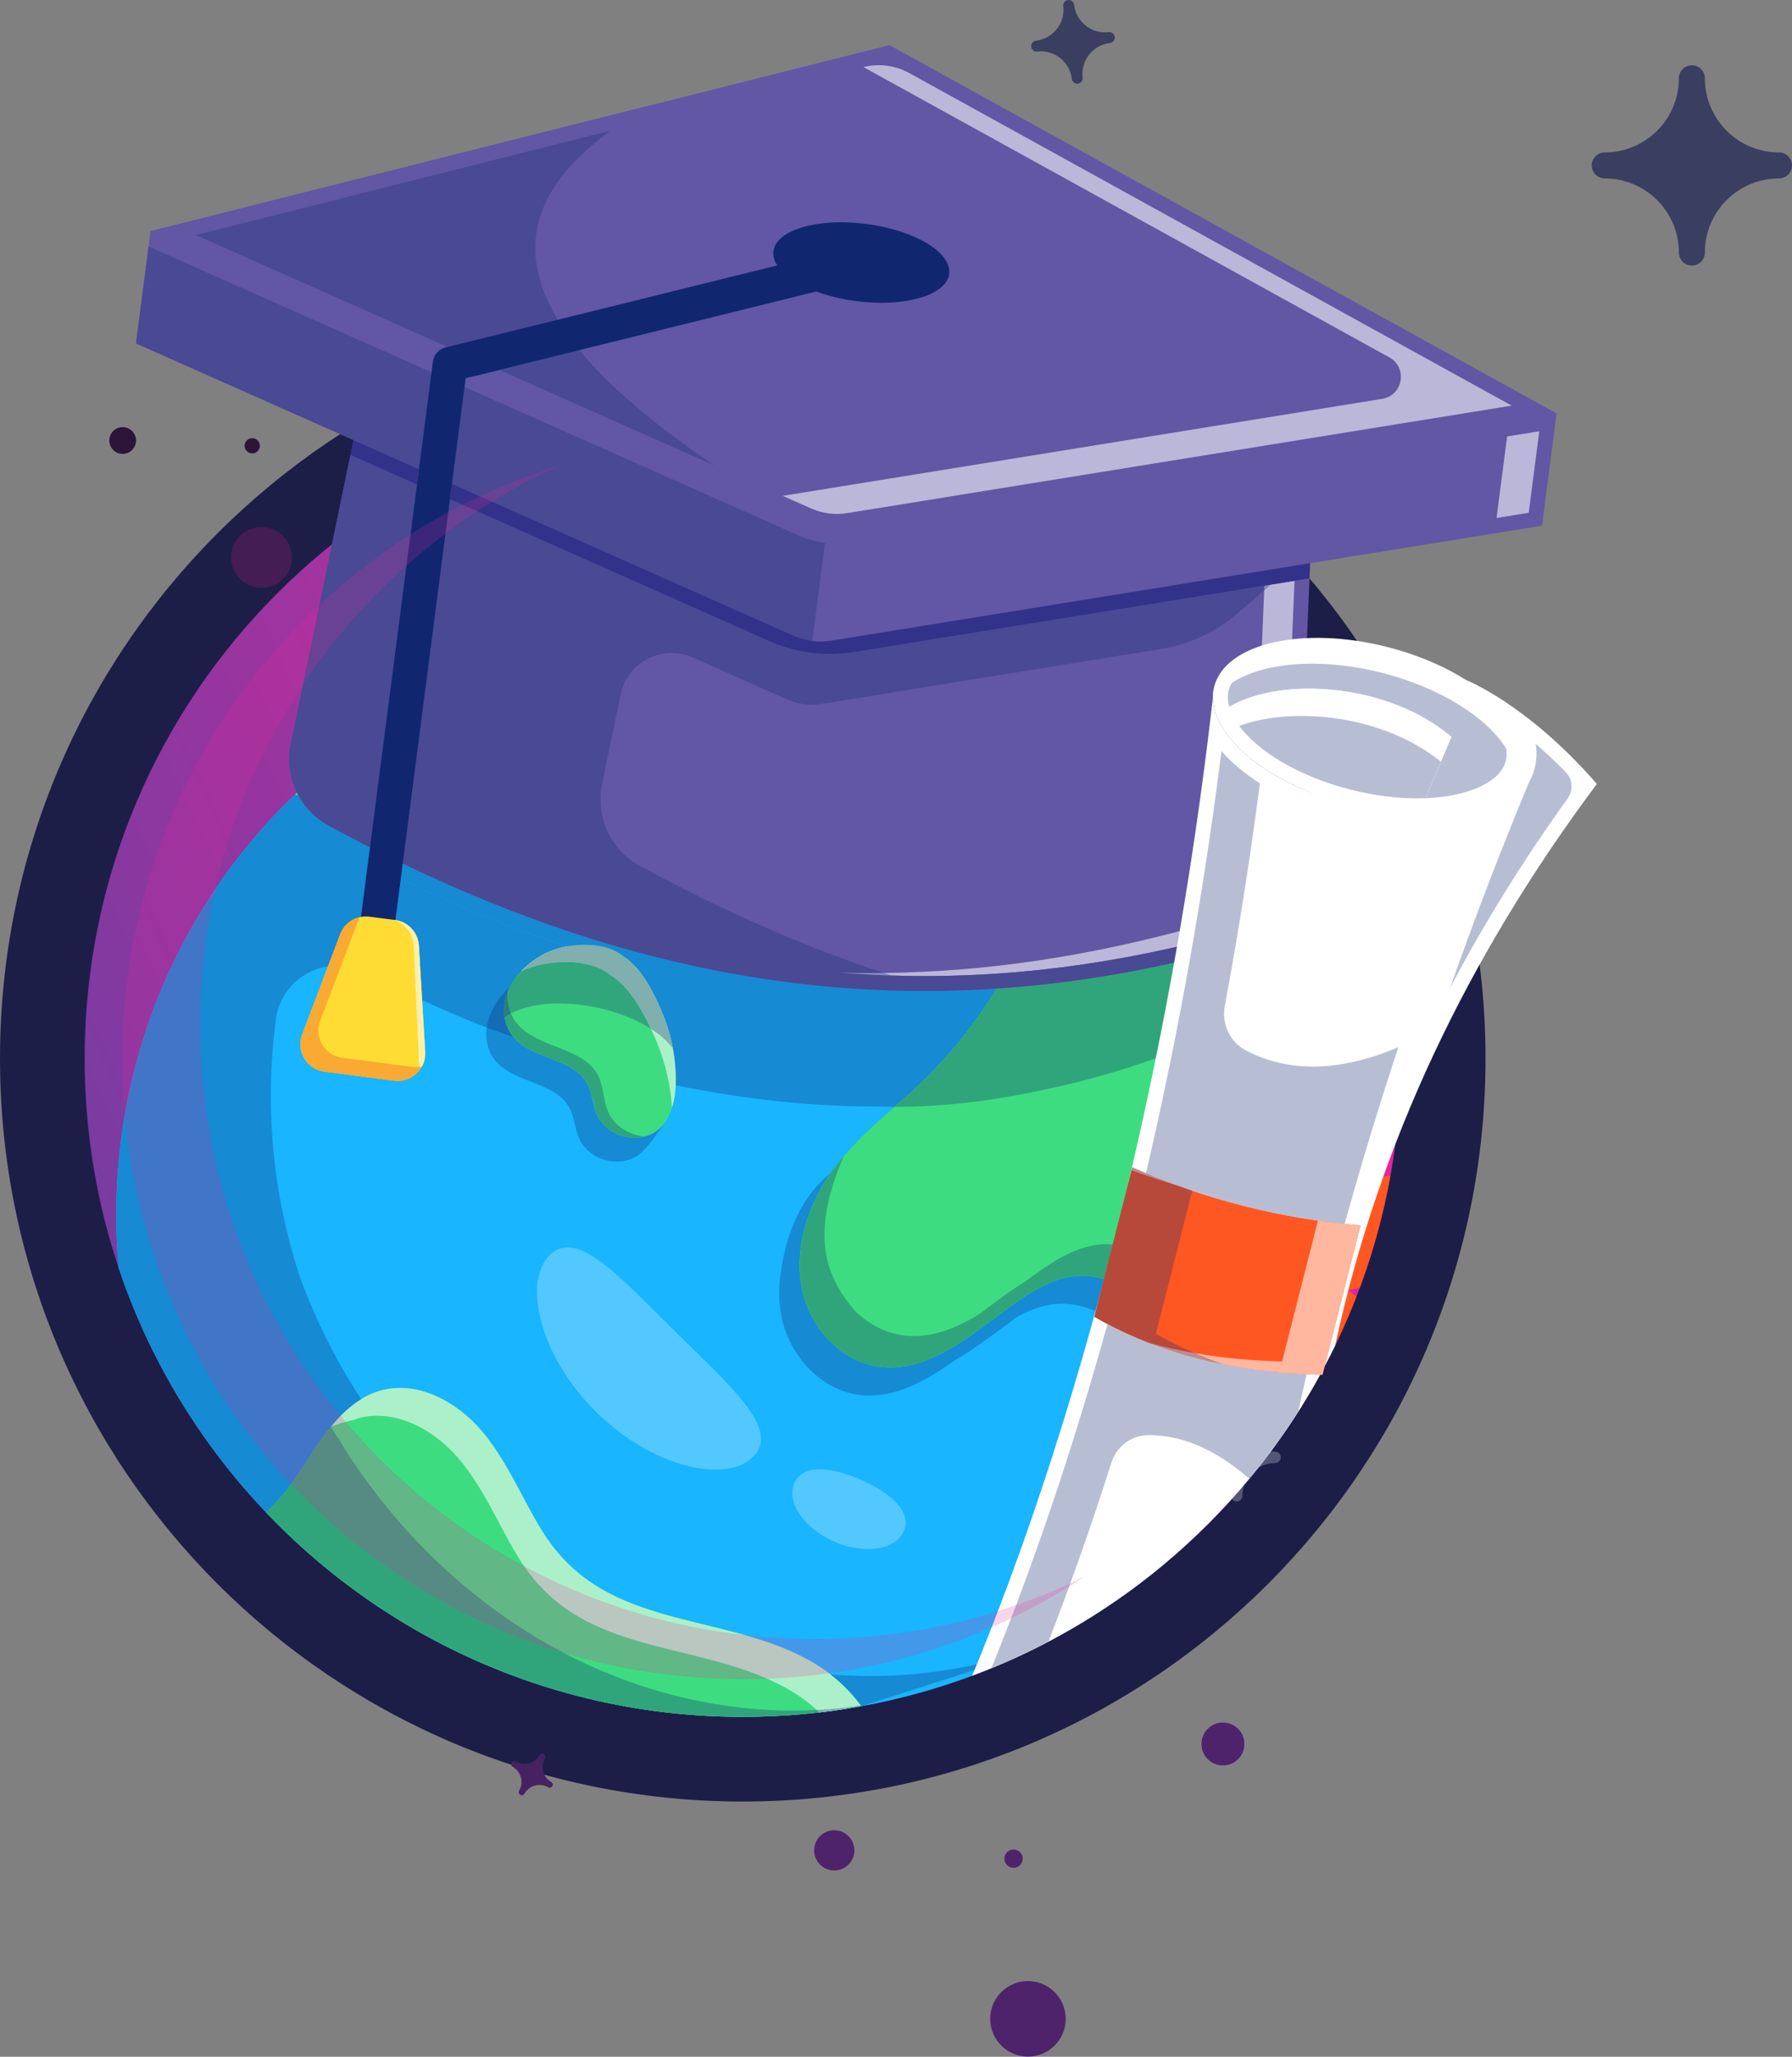 <svg width="217" height="249" viewBox="0 0 217 249" fill="none" xmlns="http://www.w3.org/2000/svg">
<rect x="0" y="0" width="217" height="249" fill="#808080" stroke="none"/>
<g clip-path="url(#clip0_71_11822)">
<path d="M122.825 24.953C124.361 24.953 125.606 23.708 125.606 22.171C125.606 20.635 124.361 19.389 122.825 19.389C121.288 19.389 120.043 20.635 120.043 22.171C120.043 23.708 121.288 24.953 122.825 24.953Z" fill="#232851"/>
<path d="M142.05 51.317C142.85 51.317 143.498 50.669 143.498 49.869C143.498 49.069 142.85 48.421 142.05 48.421C141.25 48.421 140.602 49.069 140.602 49.869C140.602 50.669 141.25 51.317 142.05 51.317Z" fill="#232851"/>
<path d="M165.208 62.792C166.745 62.792 167.99 61.547 167.99 60.01C167.99 58.474 166.745 57.228 165.208 57.228C163.672 57.228 162.426 58.474 162.426 60.01C162.426 61.547 163.672 62.792 165.208 62.792Z" fill="#232851"/>
<path fill-rule="evenodd" clip-rule="evenodd" d="M144.332 62.783C145.739 62.783 146.879 61.643 146.879 60.236C146.879 59.991 147.08 59.791 147.325 59.791C147.57 59.791 147.77 59.991 147.77 60.236C147.77 61.643 148.911 62.783 150.318 62.783C150.563 62.783 150.763 62.983 150.763 63.229C150.763 63.474 150.563 63.674 150.318 63.674C148.911 63.674 147.77 64.815 147.77 66.221C147.77 66.467 147.57 66.667 147.325 66.667C147.08 66.667 146.879 66.467 146.879 66.221C146.879 64.814 145.739 63.674 144.332 63.674C144.087 63.674 143.887 63.474 143.887 63.229C143.887 62.983 144.087 62.783 144.332 62.783Z" fill="#292E6B"/>
<path fill-rule="evenodd" clip-rule="evenodd" d="M136.37 29.732C138.845 29.732 140.853 27.725 140.853 25.25C140.853 24.818 141.205 24.466 141.636 24.466C142.068 24.466 142.42 24.818 142.42 25.25C142.42 27.725 144.427 29.732 146.902 29.732C147.334 29.732 147.686 30.084 147.686 30.515C147.686 30.947 147.334 31.299 146.902 31.299C144.427 31.299 142.42 33.306 142.42 35.782C142.42 36.214 142.068 36.566 141.636 36.566C141.205 36.566 140.853 36.214 140.853 35.782C140.853 33.306 138.845 31.299 136.37 31.299C135.938 31.299 135.586 30.947 135.586 30.515C135.586 30.084 135.938 29.732 136.37 29.732Z" fill="#3A3E61"/>
<path fill-rule="evenodd" clip-rule="evenodd" d="M194.317 18.456C199.279 18.456 203.302 14.434 203.302 9.472C203.302 8.606 204.008 7.9 204.873 7.9C205.739 7.9 206.445 8.606 206.445 9.472C206.445 14.433 210.467 18.456 215.429 18.456C216.294 18.456 217 19.162 217 20.027C217 20.892 216.294 21.598 215.429 21.598C210.466 21.598 206.445 25.621 206.445 30.583C206.445 31.448 205.739 32.154 204.873 32.154C204.008 32.154 203.302 31.448 203.302 30.583C203.302 25.621 199.28 21.598 194.317 21.598C193.452 21.598 192.746 20.892 192.746 20.027C192.746 19.162 193.452 18.456 194.317 18.456Z" fill="#3A3E61"/>
<path fill-rule="evenodd" clip-rule="evenodd" d="M125.445 4.928C127.516 4.684 128.998 2.808 128.755 0.737C128.712 0.376 128.972 0.047 129.333 0.005C129.694 -0.038 130.023 0.222 130.066 0.583C130.31 2.654 132.185 4.136 134.256 3.892C134.617 3.85 134.947 4.11 134.989 4.471C135.032 4.832 134.772 5.161 134.411 5.203C132.34 5.447 130.858 7.323 131.102 9.394C131.144 9.755 130.884 10.084 130.523 10.127C130.162 10.169 129.833 9.909 129.79 9.548C129.547 7.477 127.671 5.995 125.6 6.239C125.239 6.281 124.909 6.021 124.867 5.66C124.824 5.299 125.084 4.97 125.445 4.927L125.445 4.928Z" fill="#3A3E61"/>
<path d="M89.944 218.102C139.618 218.102 179.887 177.833 179.887 128.159C179.887 78.484 139.618 38.216 89.944 38.216C40.269 38.216 0.001 78.484 0.001 128.159C0.001 177.833 40.269 218.102 89.944 218.102Z" fill="url(#paint0_radial_71_11822)"/>
<path d="M89.944 207.85C133.956 207.85 169.635 172.171 169.635 128.159C169.635 84.146 133.956 48.467 89.944 48.467C45.931 48.467 10.252 84.146 10.252 128.159C10.252 172.171 45.931 207.85 89.944 207.85Z" fill="url(#paint1_linear_71_11822)"/>
<path d="M48.991 45.671C49.97 45.671 50.764 44.877 50.764 43.898C50.764 42.918 49.97 42.124 48.991 42.124C48.011 42.124 47.218 42.918 47.218 43.898C47.218 44.877 48.011 45.671 48.991 45.671Z" fill="#2C1538"/>
<path d="M30.545 54.892C31.054 54.892 31.466 54.479 31.466 53.971C31.466 53.462 31.054 53.049 30.545 53.049C30.036 53.049 29.624 53.462 29.624 53.971C29.624 54.479 30.036 54.892 30.545 54.892Z" fill="#2C1538"/>
<path d="M14.853 54.948C15.747 54.948 16.471 54.224 16.471 53.33C16.471 52.436 15.747 51.712 14.853 51.712C13.96 51.712 13.235 52.436 13.235 53.33C13.235 54.224 13.96 54.948 14.853 54.948Z" fill="#2C1538"/>
<path d="M31.666 71.176C33.701 71.176 35.352 69.526 35.352 67.49C35.352 65.454 33.701 63.804 31.666 63.804C29.63 63.804 27.98 65.454 27.98 67.49C27.98 69.526 29.63 71.176 31.666 71.176Z" fill="#431D53"/>
<path fill-rule="evenodd" clip-rule="evenodd" d="M42.361 67.309C44.228 67.309 45.742 65.795 45.742 63.928C45.742 63.603 46.008 63.337 46.333 63.337C46.659 63.337 46.924 63.602 46.924 63.928C46.924 65.795 48.438 67.309 50.305 67.309C50.63 67.309 50.896 67.574 50.896 67.9C50.896 68.225 50.631 68.491 50.305 68.491C48.437 68.491 46.924 70.005 46.924 71.872C46.924 72.198 46.659 72.464 46.333 72.464C46.008 72.464 45.742 72.198 45.742 71.872C45.742 70.005 44.228 68.491 42.361 68.491C42.036 68.491 41.77 68.226 41.77 67.9C41.77 67.574 42.035 67.309 42.361 67.309ZM145.1 175.742C147.287 175.742 149.06 173.969 149.06 171.783C149.06 171.401 149.371 171.09 149.752 171.09C150.134 171.09 150.445 171.401 150.445 171.783C150.445 173.969 152.217 175.742 154.404 175.742C154.785 175.742 155.097 176.053 155.097 176.434C155.097 176.816 154.785 177.127 154.404 177.127C152.217 177.127 150.445 178.9 150.445 181.087C150.445 181.468 150.134 181.779 149.752 181.779C149.371 181.779 149.06 181.468 149.06 181.087C149.06 178.9 147.287 177.127 145.1 177.127C144.719 177.127 144.408 176.816 144.408 176.434C144.408 176.053 144.719 175.742 145.1 175.742ZM46.064 172.952C47.794 172.952 49.196 171.55 49.196 169.82C49.196 169.518 49.442 169.272 49.744 169.272C50.045 169.272 50.291 169.519 50.291 169.82C50.291 171.55 51.694 172.952 53.423 172.952C53.725 172.952 53.971 173.198 53.971 173.5C53.971 173.802 53.725 174.048 53.423 174.048C51.693 174.048 50.291 175.45 50.291 177.179C50.291 177.481 50.045 177.727 49.744 177.727C49.442 177.727 49.196 177.481 49.196 177.179C49.196 175.449 47.793 174.048 46.064 174.048C45.762 174.048 45.516 173.801 45.516 173.5C45.516 173.198 45.763 172.952 46.064 172.952ZM100.507 80.381C101.256 80.381 101.863 80.988 101.863 81.737C101.863 82.487 101.256 83.094 100.507 83.094C99.757 83.094 99.15 82.486 99.15 81.737C99.15 80.988 99.758 80.381 100.507 80.381ZM45.574 134.546C47.609 134.546 49.26 136.196 49.26 138.232C49.26 140.267 47.609 141.917 45.574 141.917C43.538 141.917 41.888 140.267 41.888 138.232C41.888 136.196 43.539 134.546 45.574 134.546ZM47.547 116.339C48.331 116.339 48.967 115.703 48.967 114.92C48.967 114.783 49.079 114.671 49.215 114.671C49.352 114.671 49.464 114.783 49.464 114.92C49.464 115.703 50.099 116.339 50.883 116.339C51.02 116.339 51.131 116.451 51.131 116.587C51.131 116.724 51.019 116.835 50.883 116.835C50.099 116.835 49.464 117.471 49.464 118.255C49.464 118.392 49.352 118.503 49.215 118.503C49.078 118.503 48.967 118.391 48.967 118.255C48.967 117.471 48.332 116.835 47.547 116.835C47.411 116.835 47.299 116.723 47.299 116.587C47.299 116.451 47.411 116.339 47.547 116.339ZM48.493 91.257C49.446 91.257 50.219 90.484 50.219 89.531C50.219 89.365 50.355 89.23 50.521 89.23C50.687 89.23 50.822 89.365 50.822 89.531C50.822 90.485 51.595 91.257 52.547 91.257C52.713 91.257 52.849 91.392 52.849 91.558C52.849 91.724 52.713 91.86 52.547 91.86C51.594 91.86 50.822 92.633 50.822 93.586C50.822 93.752 50.687 93.888 50.521 93.888C50.355 93.888 50.219 93.752 50.219 93.586C50.219 92.633 49.446 91.86 48.493 91.86C48.327 91.86 48.191 91.724 48.191 91.558C48.191 91.392 48.327 91.257 48.493 91.257Z" fill="white" fill-opacity="0.251"/>
<path fill-rule="evenodd" clip-rule="evenodd" d="M59.347 34.361C60.701 33.927 61.447 32.478 61.014 31.125C60.938 30.889 61.069 30.635 61.306 30.559C61.542 30.483 61.796 30.614 61.871 30.85C62.305 32.204 63.754 32.95 65.107 32.517C65.343 32.441 65.597 32.572 65.672 32.808C65.748 33.044 65.617 33.298 65.381 33.374C64.027 33.808 63.281 35.257 63.714 36.61C63.79 36.846 63.659 37.1 63.423 37.176C63.187 37.251 62.933 37.121 62.858 36.885C62.424 35.531 60.975 34.785 59.622 35.218C59.386 35.293 59.131 35.163 59.055 34.927C58.98 34.691 59.111 34.437 59.347 34.361V34.361Z" fill="#2C1538"/>
<path fill-rule="evenodd" clip-rule="evenodd" d="M62.462 213.26C63.471 213.843 64.762 213.497 65.345 212.488C65.447 212.311 65.673 212.251 65.849 212.352C66.025 212.454 66.086 212.68 65.984 212.856C65.402 213.865 65.747 215.157 66.757 215.739C66.933 215.841 66.994 216.067 66.892 216.243C66.79 216.419 66.564 216.48 66.388 216.378C65.378 215.796 64.088 216.141 63.505 217.151C63.404 217.327 63.177 217.388 63.001 217.286C62.825 217.184 62.764 216.958 62.866 216.782C63.449 215.773 63.103 214.482 62.093 213.899C61.917 213.797 61.856 213.571 61.958 213.395C62.06 213.219 62.286 213.158 62.462 213.259L62.462 213.26Z" fill="#462262"/>
<path d="M101.024 226.448C102.37 226.448 103.461 225.357 103.461 224.012C103.461 222.666 102.37 221.575 101.024 221.575C99.679 221.575 98.588 222.666 98.588 224.012C98.588 225.357 99.679 226.448 101.024 226.448Z" fill="#4E236C"/>
<path d="M122.736 226.124C123.347 226.124 123.843 225.628 123.843 225.016C123.843 224.405 123.347 223.909 122.736 223.909C122.124 223.909 121.628 224.405 121.628 225.016C121.628 225.628 122.124 226.124 122.736 226.124Z" fill="#4E236C"/>
<path d="M148.089 213.731C149.523 213.731 150.686 212.568 150.686 211.134C150.686 209.7 149.523 208.537 148.089 208.537C146.655 208.537 145.492 209.7 145.492 211.134C145.492 212.568 146.655 213.731 148.089 213.731Z" fill="#4E236C"/>
<path d="M124.477 248.982C127.002 248.982 129.049 246.934 129.049 244.409C129.049 241.884 127.002 239.837 124.477 239.837C121.952 239.837 119.905 241.884 119.905 244.409C119.905 246.934 121.952 248.982 124.477 248.982Z" fill="#4E236C"/>
<path d="M154.498 156.061C153.96 160.211 153.073 164.213 151.861 168.063L151.86 168.069C149.42 175.909 145.672 183.098 140.899 189.424C127.087 200.927 109.325 207.85 89.944 207.85C54.787 207.85 24.95 185.083 14.365 153.49C13.9 148.413 13.981 143.207 14.664 137.938C16.578 123.176 22.931 110.071 32.206 99.804C33.356 98.533 34.554 97.303 35.79 96.121C44.592 87.674 55.536 81.559 67.572 78.567C75.862 76.504 84.66 75.922 93.644 77.086C100.773 78.01 107.515 79.966 113.731 82.791C130.993 90.613 144.261 105.088 150.736 122.577C154.568 132.933 156.015 144.348 154.497 156.06L154.498 156.061Z" fill="#19B5FE"/>
<path d="M104.033 168.866C99.473 168.275 95.779 164.292 94.728 159.81C94.306 158.005 94.259 156.151 94.51 154.322C94.504 154.371 94.497 154.42 94.491 154.469C94.79 152.131 95.303 150.198 95.924 148.599C97.362 144.893 99.373 142.98 100.616 141.979C100.36 142.346 100.113 142.723 99.875 143.11C97.445 147.06 96.143 151.897 97.202 156.421C98.261 160.939 102.007 164.95 106.618 165.49C111.825 166.093 116.467 162.53 120.67 159.405C123.707 157.141 127.293 154.353 131.259 154.443C132.617 154.478 133.96 154.805 135.19 155.375C135.073 155.874 134.956 156.373 134.837 156.871C135.305 157.108 135.753 157.386 136.17 157.701C135.936 158.677 135.7 159.651 135.46 160.622C133.912 159.154 131.89 158.184 129.773 157.909C129.445 157.867 129.117 157.841 128.785 157.833C126.815 157.789 124.94 158.453 123.178 159.411C124.229 158.647 125.322 157.9 126.446 157.296C124.853 158.152 123.321 159.296 121.887 160.367L121.259 160.834C119.488 162.154 117.618 163.545 115.632 164.676C112.122 167.172 108.314 169.363 104.144 168.88C104.107 168.875 104.07 168.871 104.033 168.866H104.033ZM94.513 154.309C94.519 154.263 94.525 154.216 94.532 154.17C94.525 154.217 94.519 154.263 94.513 154.309ZM94.534 154.159C94.54 154.113 94.547 154.066 94.555 154.021C94.548 154.066 94.54 154.113 94.534 154.159ZM94.557 154.008C94.564 153.96 94.572 153.913 94.58 153.865C94.572 153.913 94.564 153.96 94.557 154.008ZM94.634 153.551C94.643 153.505 94.652 153.459 94.66 153.413C94.652 153.459 94.643 153.505 94.634 153.551ZM94.663 153.399C94.672 153.352 94.681 153.305 94.691 153.258C94.681 153.305 94.672 153.352 94.663 153.399ZM94.723 153.103C94.733 153.054 94.743 153.006 94.754 152.956C94.743 153.005 94.733 153.054 94.723 153.103ZM94.756 152.949C94.766 152.9 94.777 152.852 94.788 152.804C94.777 152.852 94.766 152.9 94.756 152.949ZM94.789 152.797C94.8 152.748 94.812 152.7 94.823 152.651C94.812 152.699 94.8 152.748 94.789 152.797ZM94.823 152.651C94.835 152.601 94.847 152.552 94.859 152.504C94.846 152.553 94.835 152.602 94.823 152.651ZM94.86 152.498C94.871 152.451 94.883 152.404 94.895 152.357C94.884 152.404 94.872 152.451 94.86 152.498ZM94.899 152.343C94.923 152.246 94.948 152.151 94.974 152.055C94.948 152.151 94.923 152.247 94.899 152.343ZM94.977 152.046C94.99 151.999 95.003 151.952 95.016 151.906C95.002 151.952 94.99 151.999 94.977 152.046ZM95.018 151.898C95.031 151.85 95.045 151.802 95.058 151.755C95.045 151.802 95.031 151.85 95.018 151.898ZM95.105 151.599C95.133 151.502 95.163 151.405 95.193 151.309C95.163 151.405 95.134 151.502 95.105 151.599ZM95.195 151.305C95.21 151.258 95.224 151.211 95.24 151.164C95.225 151.211 95.21 151.258 95.195 151.305ZM95.243 151.155C95.258 151.108 95.273 151.061 95.288 151.015C95.273 151.061 95.258 151.108 95.243 151.155ZM95.34 150.862C95.355 150.817 95.371 150.773 95.386 150.729C95.371 150.773 95.355 150.818 95.34 150.862ZM95.55 150.276C95.567 150.229 95.585 150.181 95.604 150.134C95.586 150.181 95.568 150.229 95.55 150.276ZM94.608 153.71C94.616 153.661 94.625 153.612 94.634 153.562L94.608 153.71ZM95.291 151.01C95.307 150.961 95.323 150.913 95.339 150.865L95.291 151.01ZM106.882 167.022C106.906 167.024 106.93 167.026 106.954 167.028C106.93 167.026 106.906 167.024 106.882 167.022ZM107.186 167.042C107.216 167.043 107.246 167.044 107.276 167.046C107.246 167.045 107.216 167.043 107.186 167.042ZM107.297 167.047C108.982 167.119 110.596 166.825 112.142 166.292C110.596 166.825 108.982 167.119 107.297 167.047ZM112.158 166.286C112.209 166.269 112.261 166.251 112.313 166.232C112.261 166.251 112.21 166.269 112.158 166.286ZM112.46 166.179C112.488 166.168 112.516 166.158 112.544 166.147L112.46 166.179ZM126.591 157.221L126.618 157.207L126.695 157.166C126.661 157.184 126.625 157.203 126.591 157.221ZM126.721 157.153C126.755 157.136 126.79 157.118 126.824 157.101C126.79 157.118 126.756 157.135 126.721 157.153ZM126.842 157.092C126.875 157.075 126.908 157.059 126.94 157.042C126.907 157.059 126.874 157.075 126.842 157.092ZM127.092 156.969C127.129 156.951 127.164 156.934 127.201 156.917C127.164 156.935 127.129 156.951 127.092 156.969ZM127.345 156.85C127.383 156.833 127.42 156.816 127.458 156.799C127.421 156.816 127.383 156.833 127.345 156.85ZM127.467 156.795C127.502 156.78 127.538 156.764 127.574 156.748C127.538 156.763 127.502 156.779 127.467 156.795ZM127.726 156.684C127.762 156.668 127.799 156.653 127.834 156.639C127.798 156.653 127.762 156.668 127.726 156.684ZM127.859 156.629C127.895 156.614 127.931 156.6 127.967 156.586C127.931 156.6 127.895 156.614 127.859 156.629ZM127.983 156.58C128.022 156.564 128.06 156.549 128.099 156.535C128.06 156.549 128.021 156.564 127.983 156.58ZM128.103 156.533C128.143 156.518 128.183 156.504 128.222 156.488C128.182 156.503 128.142 156.518 128.103 156.533ZM128.232 156.486C128.269 156.472 128.307 156.458 128.344 156.445C128.307 156.459 128.269 156.472 128.232 156.486ZM128.495 156.393C128.534 156.38 128.573 156.367 128.613 156.354C128.574 156.367 128.534 156.38 128.495 156.393ZM128.618 156.353C128.658 156.34 128.699 156.327 128.74 156.315C128.699 156.327 128.658 156.34 128.618 156.353ZM128.877 156.273C128.917 156.262 128.955 156.25 128.994 156.24C128.955 156.25 128.916 156.262 128.877 156.273ZM129.009 156.235C129.047 156.225 129.085 156.215 129.122 156.204C129.084 156.215 129.046 156.225 129.009 156.235ZM129.145 156.199C129.183 156.189 129.221 156.179 129.259 156.17C129.221 156.179 129.183 156.189 129.145 156.199ZM129.266 156.168C129.305 156.159 129.343 156.149 129.382 156.14C129.343 156.149 129.305 156.158 129.266 156.168ZM129.395 156.137C129.433 156.129 129.47 156.12 129.508 156.112C129.47 156.12 129.433 156.128 129.395 156.137ZM129.529 156.108C129.567 156.1 129.605 156.092 129.643 156.084C129.605 156.092 129.567 156.1 129.529 156.108ZM129.658 156.082C129.697 156.074 129.736 156.066 129.775 156.06C129.736 156.066 129.697 156.074 129.658 156.082ZM129.917 156.035C129.956 156.029 129.994 156.023 130.033 156.017C129.994 156.023 129.955 156.029 129.917 156.035ZM130.046 156.015C130.085 156.009 130.125 156.004 130.164 155.999C130.125 156.004 130.086 156.009 130.046 156.015ZM130.179 155.997C130.217 155.992 130.255 155.988 130.293 155.984C130.255 155.988 130.217 155.992 130.179 155.997ZM130.703 155.95C130.741 155.948 130.779 155.946 130.817 155.945C130.779 155.947 130.741 155.948 130.703 155.95ZM130.837 155.945C130.875 155.943 130.913 155.942 130.952 155.942C130.914 155.942 130.875 155.943 130.837 155.945ZM130.97 155.941C131.009 155.941 131.048 155.94 131.087 155.94C131.048 155.94 131.009 155.94 130.97 155.941ZM131.102 155.941C131.142 155.941 131.183 155.941 131.224 155.942C131.183 155.941 131.142 155.941 131.102 155.941ZM131.315 155.945C132.424 155.986 133.527 156.261 134.543 156.728C133.753 156.365 132.911 156.118 132.054 156.007C131.808 155.975 131.561 155.955 131.315 155.945ZM134.546 156.73L134.588 156.749L134.6 156.755L134.546 156.73H134.546Z" fill="#168AD3"/>
<path d="M154.496 156.062C153.959 160.207 153.073 164.215 151.863 168.065L151.861 168.072C149.49 168.483 147.859 168.759 147.859 168.759C145.483 168.81 143.504 166.895 142.329 164.826C141.153 162.763 140.466 160.412 139.056 158.499C137.253 156.06 134.294 154.521 131.259 154.443C127.292 154.353 123.707 157.141 120.67 159.405C116.467 162.529 111.825 166.093 106.618 165.489C102.006 164.95 98.26 160.939 97.202 156.421C96.143 151.897 97.445 147.06 99.875 143.109C102.568 138.733 106.474 135.685 110.231 132.301C114.254 128.679 117.751 124.414 120.595 119.813C122.491 116.756 124.106 112.836 122.334 109.712C121.185 107.675 118.863 106.578 116.595 106.01C114.32 105.443 111.945 105.265 109.756 104.427C105.451 102.792 102.285 98.512 101.985 93.913C101.689 89.322 104.678 83.088 108.73 80.906C108.73 80.906 110.452 82.602 113.731 82.79C141.213 95.248 158.576 124.571 154.494 156.062H154.496Z" fill="#0CAE97"/>
<path d="M154.496 156.062C153.959 160.207 153.073 164.215 151.863 168.065L151.861 168.072C149.49 168.483 147.859 168.759 147.859 168.759C145.483 168.81 143.504 166.895 142.329 164.826C141.153 162.763 140.466 160.412 139.056 158.499C137.253 156.06 134.294 154.521 131.259 154.443C127.292 154.353 123.707 157.141 120.67 159.405C116.467 162.529 111.825 166.093 106.618 165.489C102.006 164.95 98.26 160.939 97.202 156.421C96.143 151.897 97.445 147.06 99.875 143.109C102.568 138.733 106.474 135.685 110.231 132.301C114.254 128.679 117.751 124.414 120.595 119.813C122.491 116.756 124.106 112.836 122.334 109.712C121.185 107.675 118.863 106.578 116.595 106.01C114.32 105.443 111.945 105.265 109.756 104.427C105.451 102.792 102.285 98.512 101.985 93.913C101.689 89.322 104.678 83.088 108.73 80.906C108.73 80.906 110.452 82.602 113.731 82.79C141.213 95.248 158.576 124.571 154.494 156.062H154.496Z" fill="#3EDC81"/>
<path d="M103.577 158.742C105.179 160.293 107.186 161.378 109.398 161.664C109.435 161.669 109.471 161.674 109.509 161.677C112.748 162.052 115.768 160.817 118.599 159.076C118.891 158.86 119.181 158.645 119.471 158.429L120.095 157.965C121.321 157.049 122.669 156.043 124.124 155.173C127.037 153 130.425 150.547 134.15 150.631C134.481 150.64 134.81 150.666 135.138 150.708C135.998 150.82 136.842 151.045 137.644 151.373C137.403 152.445 137.157 153.515 136.909 154.581C136.469 154.318 136.011 154.085 135.539 153.882C135.424 154.38 135.308 154.878 135.192 155.376C133.961 154.806 132.618 154.479 131.26 154.444C127.293 154.354 123.708 157.142 120.671 159.406C116.468 162.53 111.826 166.094 106.619 165.491C102.007 164.951 98.261 160.94 97.203 156.422C96.144 151.898 97.446 147.061 99.876 143.11C100.114 142.724 100.362 142.347 100.618 141.98C101.107 141.277 101.629 140.608 102.175 139.965C101.336 141.909 100.737 143.681 100.356 145.311C98.995 151.129 100.408 155.138 103.578 158.742L103.577 158.742ZM131.173 152.943C129.147 152.922 127.24 153.536 125.473 154.428C127.24 153.536 129.146 152.922 131.173 152.943ZM125.473 154.428C125.331 154.499 125.191 154.572 125.052 154.647C125.191 154.572 125.332 154.499 125.473 154.428Z" fill="#30A57C"/>
<path d="M64.617 93.019C60.883 96.391 55.746 97.852 50.717 98.04C45.696 98.222 40.71 97.238 35.781 96.255L35.792 96.12C44.593 87.673 55.538 81.559 67.574 78.566L68.739 79.385C70.355 84.148 68.35 89.646 64.617 93.019Z" fill="#3EDC81"/>
<path d="M74.029 140.586C72.371 140.371 70.804 139.355 70.12 137.797C69.605 136.624 69.566 135.27 68.965 134.137C67.23 130.871 62.047 131.183 59.832 128.223C59.026 127.145 58.758 125.755 58.93 124.41C59.292 124.553 59.657 124.697 60.026 124.839C60.019 124.821 60.011 124.802 60.005 124.784C60.741 125.061 61.478 125.335 62.218 125.606C64.538 128.283 69.453 128.089 71.135 131.252C71.398 131.748 71.553 132.286 71.688 132.832C71.814 133.343 71.922 133.862 72.082 134.36C72.143 134.548 72.211 134.732 72.29 134.912C73.227 137.047 75.824 138.165 78.043 137.596C78.129 137.574 78.215 137.549 78.3 137.522C79.179 137.24 79.856 136.726 80.371 136.073C79.632 137.171 78.897 138.278 78.058 139.128H78.061C77.565 139.701 76.932 140.15 76.13 140.408C75.454 140.625 74.734 140.677 74.03 140.586L74.029 140.586Z" fill="#168AD3"/>
<path d="M75.379 115.701C73.071 113.823 68.324 114.122 65.729 115.575C64.005 116.54 62.443 117.911 61.619 119.706C60.793 121.5 60.819 123.755 62.002 125.337C64.217 128.298 69.399 127.986 71.135 131.251C71.735 132.384 71.774 133.737 72.289 134.911C73.262 137.129 76.028 138.25 78.299 137.522C80.954 136.67 81.768 133.697 81.828 131.188C81.896 128.334 81.349 125.472 80.276 122.829C79.321 120.479 77.644 117.041 75.379 115.701V115.701Z" fill="#3EDC81"/>
<path d="M85.042 177.815C81.109 177.305 76.266 174.968 72.185 170.935C65.372 164.204 63.26 155.296 66.546 151.97C67.321 151.186 68.199 150.912 69.177 151.039C72.347 151.45 76.577 156.077 81.783 161.221C88.596 167.952 94.502 173.02 91.216 176.347C89.899 177.68 87.674 178.156 85.041 177.815L85.042 177.815Z" fill="#53C8FE"/>
<path d="M103.958 187.465C102.998 187.34 101.986 187.063 100.986 186.623C97.324 185.013 95.176 181.844 96.186 179.543C96.807 178.13 98.331 177.7 100.263 177.95C101.478 178.108 102.853 178.535 104.268 179.156C107.93 180.766 110.459 183.072 109.447 185.372C108.713 187.044 106.511 187.796 103.958 187.466L103.958 187.465Z" fill="#53C8FE"/>
<path d="M32.186 183.064C34.03 181.472 35.555 179.33 36.88 177.27C39.265 173.557 41.928 169.465 46.183 168.322C50.602 167.134 55.279 169.68 58.261 173.148C61.237 176.613 63.011 180.937 65.352 184.867C69.227 191.365 74.561 193.874 81.633 195.766C87.166 197.245 92.942 198.216 97.954 200.991C100.408 202.345 102.674 204.272 104.307 206.559C99.648 207.407 94.849 207.851 89.944 207.851C67.212 207.851 46.705 198.332 32.186 183.065V183.064Z" fill="#3EDC81"/>
<path d="M42.905 171.878C42.031 172.072 41.088 172.348 40.062 172.718C41.73 170.685 43.681 168.994 46.182 168.322C50.601 167.134 55.277 169.679 58.259 173.147C61.236 176.613 63.01 180.936 65.35 184.866C69.226 191.364 74.56 193.873 81.632 195.766C87.164 197.244 92.941 198.215 97.952 200.99C100.378 202.328 102.619 204.225 104.247 206.475C103.678 206.561 103.108 206.637 102.537 206.706L102.646 206.843C101.518 207.023 100.382 207.179 99.239 207.312C98.013 206.156 96.629 205.156 95.18 204.357C90.168 201.582 84.391 200.611 78.859 199.133C71.787 197.24 66.454 194.731 62.577 188.234C60.236 184.304 58.463 179.981 55.486 176.514C53.284 173.953 50.158 171.896 46.894 171.473C45.737 171.323 44.565 171.379 43.408 171.689C43.26 171.728 43.048 171.83 42.904 171.878L42.905 171.878Z" fill="#ACF0C9"/>
<path d="M104.307 206.558L104.248 206.475C103.231 205.07 101.975 203.803 100.584 202.722C101.415 202.787 102.241 202.836 103.062 202.869C110.154 203.158 116.917 202.131 123.716 200.07L123.594 200.412L104.308 206.558H104.307ZM42.917 168.128C40.403 164.098 38.215 159.701 36.427 154.928C33.14 145.132 31.97 134.457 33.389 123.511C33.394 123.475 33.398 123.438 33.404 123.401C33.96 119.159 37.881 116.452 41.824 116.963C42.671 117.072 43.52 117.33 44.335 117.754C46.417 118.835 48.691 119.956 51.14 121.082C51.284 121.148 51.428 121.214 51.573 121.28L51.575 121.281L51.799 121.383L51.804 121.385L51.852 121.406L52.021 121.483L52.036 121.49L52.037 121.49L52.053 121.498L52.26 121.591L52.27 121.595L52.317 121.617L52.502 121.7L52.504 121.7H52.504L52.509 121.703L52.691 121.784L52.741 121.806L52.751 121.811C52.826 121.844 52.9 121.877 52.974 121.91L52.976 121.91L53.163 121.993L53.214 122.016L53.258 122.035L53.448 122.119L53.452 122.121L53.638 122.202L53.691 122.226L53.733 122.244L53.925 122.328L53.931 122.331L54.162 122.431L54.172 122.435L54.213 122.453L54.37 122.521L54.446 122.554L54.643 122.639L54.656 122.645L54.697 122.662L54.891 122.746H54.891L54.9 122.75L54.916 122.756C55.07 122.822 55.225 122.888 55.38 122.954L55.391 122.959L55.398 122.961L55.601 123.048L55.667 123.076L55.873 123.162L55.886 123.167L55.888 123.168L56.133 123.271L56.136 123.272L56.37 123.37L56.385 123.376L56.386 123.376C56.547 123.443 56.708 123.51 56.87 123.577L56.886 123.584L56.913 123.595L57.138 123.688L57.273 123.742L57.276 123.743C57.821 123.966 58.373 124.188 58.931 124.409L58.935 124.378L58.936 124.372L58.936 124.366L58.938 124.354L58.939 124.35L58.939 124.347L58.94 124.341L58.941 124.329L58.943 124.323V124.32L58.943 124.316L58.944 124.31L58.945 124.304L58.946 124.298L58.947 124.292V124.291L58.947 124.286L58.949 124.279L58.95 124.267L58.951 124.262V124.261L58.953 124.255L58.954 124.249L58.955 124.242L58.956 124.236L58.957 124.232V124.23L58.958 124.224L58.959 124.218L58.96 124.212L58.962 124.206L58.962 124.203L58.963 124.199L58.964 124.193L58.965 124.187L58.966 124.181L58.967 124.175V124.174L58.968 124.168L58.969 124.163L58.97 124.157L58.971 124.151L58.972 124.145H58.973L58.974 124.139L58.975 124.132L58.976 124.126L58.977 124.121L58.978 124.116V124.114L58.979 124.108L58.98 124.102L58.982 124.096L58.983 124.09L58.983 124.087L58.984 124.083L58.985 124.078L58.988 124.059L58.989 124.058L58.99 124.053L58.991 124.048L58.992 124.041L58.993 124.036L58.995 124.029L58.996 124.024L58.997 124.018L58.998 124.012L58.999 124.006L59 124.001L59.001 124L59.002 123.994L59.003 123.988L59.006 123.973L59.008 123.966L59.012 123.945L59.012 123.944L59.016 123.923L59.018 123.915L59.021 123.901L59.024 123.885L59.026 123.879L59.03 123.858L59.031 123.856L59.035 123.836L59.037 123.827L59.04 123.814L59.044 123.798L59.045 123.793L59.05 123.771L59.051 123.77L59.055 123.75L59.057 123.74L59.06 123.728L59.064 123.712L59.065 123.707L59.07 123.685L59.071 123.683L59.075 123.664L59.078 123.655L59.081 123.643L59.086 123.626L59.087 123.621L59.092 123.599L59.093 123.596L59.098 123.577L59.101 123.567L59.105 123.556L59.109 123.539L59.11 123.534L59.116 123.513L59.117 123.51L59.123 123.491L59.125 123.481L59.129 123.471L59.134 123.453L59.135 123.449L59.142 123.428L59.142 123.424L59.148 123.406L59.151 123.396L59.154 123.385L59.16 123.367L59.161 123.364L59.168 123.343L59.169 123.339L59.174 123.321L59.178 123.31L59.181 123.3L59.187 123.282L59.188 123.279L59.195 123.258L59.196 123.254L59.201 123.236L59.205 123.225L59.209 123.215L59.215 123.197L59.215 123.194L59.223 123.173L59.225 123.169L59.23 123.153L59.237 123.134L59.238 123.131L59.244 123.112L59.245 123.111L59.252 123.089L59.254 123.085L59.259 123.069L59.26 123.068L59.268 123.048L59.275 123.029L59.275 123.027L59.283 123.007L59.285 123.002L59.29 122.987L59.298 122.966L59.305 122.946L59.306 122.945L59.314 122.925L59.316 122.919L59.322 122.904L59.327 122.892L59.33 122.883L59.338 122.864L59.339 122.863L59.347 122.842L59.349 122.836L59.356 122.821L59.364 122.801L59.372 122.781V122.781L59.381 122.761L59.383 122.754L59.39 122.741L59.395 122.727L59.399 122.721L59.407 122.7L59.416 122.68L59.424 122.66L59.43 122.646L59.433 122.64L59.455 122.593C59.487 122.521 59.521 122.451 59.556 122.38V122.361C60.153 121.071 60.978 120.244 61.785 119.379C62.128 118.726 62.569 118.131 63.078 117.595C63.844 116.792 64.763 116.119 65.734 115.576C65.952 115.454 66.186 115.339 66.433 115.234C67.102 114.948 67.863 114.727 68.662 114.583C62.003 112.377 55.304 109.66 48.536 106.43L47.894 111.388L47.719 112.733C47.57 113.883 46.518 114.694 45.367 114.545C44.218 114.397 43.407 113.344 43.556 112.194L44.556 104.476L44.801 102.583C43.126 101.731 41.449 100.848 39.77 99.936C38.205 99.086 36.972 97.82 36.154 96.33C36.032 96.305 35.909 96.281 35.788 96.257L35.798 96.122C35.797 96.122 35.796 96.122 35.796 96.123C35.399 96.502 35.005 96.887 34.617 97.276C33.886 98.008 33.17 98.756 32.472 99.519C32.493 99.497 32.513 99.476 32.535 99.454C32.43 99.568 32.324 99.686 32.218 99.805L32.212 99.805C22.938 110.072 16.584 123.176 14.671 137.939C13.988 143.208 13.906 148.414 14.371 153.491C15.231 156.055 16.214 158.562 17.319 161.002C21.026 169.188 26.079 176.636 32.192 183.065C34.036 181.472 35.561 179.331 36.886 177.27C37.868 175.74 38.899 174.144 40.069 172.718C41.146 171.404 42.342 170.233 43.728 169.389C43.455 168.972 43.187 168.551 42.923 168.128H42.917ZM35.639 98.794C34.34 100.107 33.101 101.463 31.923 102.858C32.026 102.736 32.129 102.615 32.233 102.493C33.318 101.226 34.453 99.992 35.639 98.794C35.519 98.644 35.402 98.492 35.29 98.338C35.402 98.493 35.519 98.645 35.639 98.794ZM31.84 102.956C31.698 103.125 31.557 103.295 31.416 103.465C31.557 103.295 31.698 103.125 31.84 102.956ZM31.293 103.615C31.195 103.735 31.096 103.856 30.998 103.977C31.096 103.856 31.195 103.735 31.293 103.615ZM30.838 104.176C30.753 104.283 30.669 104.388 30.584 104.495C30.668 104.388 30.753 104.283 30.838 104.176ZM30.417 104.706C30.335 104.81 30.254 104.914 30.173 105.019C30.254 104.915 30.335 104.81 30.417 104.706ZM30.007 105.234C29.927 105.338 29.847 105.442 29.767 105.546C29.847 105.443 29.927 105.338 30.007 105.234ZM29.603 105.763C29.523 105.87 29.442 105.977 29.363 106.084C29.442 105.977 29.523 105.87 29.603 105.763ZM29.208 106.292C29.122 106.408 29.038 106.524 28.953 106.64C29.038 106.524 29.122 106.407 29.208 106.292ZM27.95 108.049C27.86 108.179 27.771 108.309 27.683 108.439C27.771 108.309 27.86 108.179 27.95 108.049ZM27.542 108.646C27.466 108.758 27.391 108.871 27.315 108.984C27.391 108.871 27.466 108.759 27.542 108.646ZM26.447 110.318C26.375 110.431 26.305 110.544 26.234 110.657C26.304 110.544 26.375 110.431 26.447 110.318ZM26.096 110.878C26.022 110.996 25.95 111.115 25.877 111.234C25.949 111.115 26.022 110.996 26.096 110.878ZM25.751 111.438C25.655 111.596 25.56 111.754 25.466 111.913C25.561 111.754 25.655 111.596 25.751 111.438ZM24.985 112.736C24.908 112.868 24.833 112.999 24.759 113.13C24.833 112.998 24.908 112.867 24.985 112.736ZM23.683 115.104C23.622 115.22 23.561 115.337 23.501 115.453C23.561 115.337 23.621 115.22 23.683 115.104ZM23.382 115.684C23.317 115.811 23.253 115.939 23.189 116.066C23.253 115.939 23.317 115.811 23.382 115.684ZM22.43 117.622C22.365 117.76 22.299 117.9 22.234 118.039C22.299 117.9 22.364 117.76 22.43 117.622ZM22.13 118.267C22.074 118.389 22.017 118.512 21.963 118.635C22.018 118.512 22.074 118.389 22.13 118.267ZM21.584 119.486C21.532 119.606 21.481 119.726 21.43 119.845C21.481 119.725 21.532 119.605 21.584 119.486ZM21.324 120.092C21.272 120.215 21.22 120.339 21.169 120.463C21.22 120.339 21.272 120.215 21.324 120.092ZM20.581 121.92C20.502 122.124 20.424 122.327 20.346 122.531C20.423 122.327 20.502 122.124 20.581 121.92ZM20.277 122.716C20.223 122.859 20.17 123.003 20.116 123.148C20.17 123.003 20.223 122.86 20.277 122.716ZM19.585 124.65C19.544 124.774 19.502 124.897 19.46 125.021C19.502 124.897 19.544 124.774 19.585 124.65ZM19.17 125.908C19.126 126.048 19.082 126.187 19.038 126.327C19.082 126.187 19.126 126.048 19.17 125.908ZM18.973 126.537C18.914 126.728 18.856 126.919 18.798 127.112C18.856 126.92 18.914 126.728 18.973 126.537ZM18.538 128.004C18.497 128.15 18.456 128.294 18.416 128.439C18.456 128.294 18.497 128.15 18.538 128.004ZM18.347 128.689C18.312 128.819 18.276 128.949 18.242 129.08C18.276 128.949 18.312 128.819 18.347 128.689ZM18.004 129.995C17.972 130.121 17.94 130.249 17.91 130.376C17.941 130.249 17.973 130.121 18.004 129.995ZM17.844 130.643C17.812 130.774 17.782 130.905 17.751 131.035C17.782 130.904 17.812 130.774 17.844 130.643ZM17.691 131.291C17.657 131.436 17.624 131.581 17.592 131.726C17.624 131.581 17.657 131.436 17.691 131.291ZM17.411 132.549L17.402 132.59L17.401 132.594C17.356 132.81 17.311 133.027 17.267 133.243L17.41 132.549H17.411ZM17.223 133.468C17.194 133.611 17.166 133.756 17.138 133.9C17.166 133.756 17.194 133.612 17.223 133.468ZM16.966 134.831C16.942 134.963 16.919 135.095 16.896 135.228C16.919 135.095 16.942 134.963 16.966 134.831ZM16.85 135.498C16.828 135.631 16.806 135.764 16.785 135.896C16.806 135.764 16.828 135.631 16.85 135.498ZM16.741 136.167C16.72 136.303 16.698 136.439 16.678 136.576C16.698 136.439 16.72 136.303 16.741 136.167ZM16.358 138.928C16.346 139.032 16.334 139.137 16.323 139.241C16.334 139.137 16.346 139.033 16.358 138.928ZM16.273 139.688C16.261 139.797 16.251 139.905 16.239 140.013C16.251 139.905 16.261 139.796 16.273 139.688ZM16.195 140.445C16.185 140.559 16.175 140.673 16.165 140.786C16.175 140.673 16.184 140.559 16.195 140.445ZM16.127 141.205C16.117 141.317 16.109 141.43 16.1 141.541C16.109 141.43 16.117 141.317 16.127 141.205ZM15.936 144.234C15.93 144.359 15.927 144.483 15.923 144.606C15.927 144.482 15.93 144.358 15.936 144.234ZM15.878 147.258C15.878 147.384 15.88 147.509 15.881 147.635C15.88 147.509 15.878 147.384 15.878 147.258ZM15.885 148.014C15.886 148.138 15.89 148.263 15.891 148.388C15.889 148.263 15.886 148.138 15.885 148.014ZM15.923 149.521C15.927 149.647 15.933 149.774 15.938 149.901C15.933 149.774 15.927 149.647 15.923 149.521ZM15.954 150.274C15.96 150.398 15.967 150.523 15.973 150.648C15.967 150.523 15.96 150.398 15.954 150.274ZM15.994 151.026C16.001 151.15 16.009 151.273 16.017 151.397C16.009 151.273 16.001 151.15 15.994 151.026ZM16.041 151.778C16.05 151.9 16.059 152.021 16.068 152.142C16.059 152.021 16.05 151.9 16.041 151.778ZM16.098 152.528C16.107 152.65 16.118 152.772 16.128 152.893C16.118 152.771 16.107 152.65 16.098 152.528ZM16.233 154.025C16.247 154.148 16.26 154.271 16.274 154.394C16.26 154.271 16.246 154.148 16.233 154.025ZM16.499 156.26C16.516 156.383 16.534 156.506 16.551 156.63C16.534 156.507 16.516 156.383 16.499 156.26ZM16.717 157.742C16.736 157.867 16.758 157.991 16.778 158.116C16.758 157.992 16.737 157.867 16.717 157.742ZM16.967 159.219C16.99 159.345 17.014 159.471 17.037 159.597C17.014 159.472 16.99 159.345 16.967 159.219ZM17.104 159.955C17.128 160.08 17.153 160.205 17.177 160.33C17.153 160.205 17.128 160.08 17.104 159.955ZM38.993 171.664C38.966 171.695 38.94 171.728 38.914 171.759C38.94 171.728 38.966 171.696 38.993 171.664ZM38.575 172.18C38.533 172.233 38.491 172.286 38.449 172.34C38.491 172.286 38.533 172.233 38.575 172.18Z" fill="#168AD3"/>
<path d="M60.026 124.838C59.657 124.697 59.292 124.553 58.93 124.41C59.01 123.781 59.186 123.163 59.45 122.591C59.482 122.519 59.516 122.449 59.551 122.379C59.551 122.372 59.551 122.366 59.551 122.359C60.148 121.069 60.973 120.242 61.78 119.377C61.723 119.485 61.67 119.595 61.618 119.706C61.535 119.886 61.461 120.071 61.395 120.259C61.077 121.177 60.969 122.177 61.108 123.126C61.225 123.924 61.515 124.686 62.001 125.336C62.07 125.429 62.142 125.518 62.217 125.604C61.478 125.334 60.74 125.06 60.004 124.783C60.011 124.801 60.018 124.819 60.025 124.837L60.026 124.838Z" fill="#146CB5"/>
<path d="M91.439 132.999C89.163 132.704 86.925 132.348 84.728 131.939C83.754 131.772 82.785 131.59 81.821 131.393C81.824 131.324 81.826 131.255 81.828 131.187C81.862 129.76 81.742 128.331 81.48 126.928C81.217 125.526 80.812 124.15 80.276 122.828C79.565 121.077 78.453 118.722 76.995 117.081C76.496 116.52 75.957 116.042 75.38 115.7C73.794 114.409 71.056 114.147 68.657 114.58C61.997 112.374 55.299 109.658 48.531 106.427L48.774 104.551C68.748 114.165 88.561 119.492 109.114 119.941C112.345 120.012 115.585 119.963 118.84 119.792C119.452 119.759 120.064 119.723 120.676 119.682C120.65 119.726 120.623 119.769 120.596 119.812C117.752 124.413 114.255 128.678 110.232 132.3C109.597 132.871 108.958 133.433 108.322 133.994C107.583 133.992 106.844 133.979 106.103 133.955C101.084 133.96 96.183 133.613 91.439 132.998L91.439 132.999ZM117.597 121.656C116.674 122.984 115.703 124.264 114.685 125.493C115.703 124.264 116.674 122.985 117.597 121.656ZM114.68 125.498C114.64 125.547 114.599 125.596 114.558 125.646C114.599 125.596 114.64 125.547 114.68 125.498ZM114.557 125.646L114.447 125.779L114.476 125.743L114.557 125.647V125.646ZM114.034 126.264L113.92 126.397C113.958 126.353 113.996 126.309 114.034 126.264ZM113.639 126.719C113.601 126.762 113.564 126.804 113.526 126.847C113.564 126.805 113.601 126.762 113.639 126.719ZM113.386 127.005L113.274 127.131C113.311 127.089 113.348 127.047 113.386 127.005ZM113.113 127.31C113.073 127.354 113.033 127.398 112.993 127.442C113.033 127.397 113.073 127.354 113.113 127.31ZM112.587 127.883C112.544 127.928 112.501 127.975 112.458 128.021C112.501 127.975 112.544 127.929 112.587 127.883ZM112.037 128.465L111.921 128.585C111.96 128.546 111.999 128.505 112.037 128.465ZM111.895 128.613C111.855 128.654 111.815 128.695 111.775 128.736C111.815 128.695 111.854 128.654 111.895 128.613ZM111.772 128.74C111.731 128.782 111.69 128.824 111.649 128.866C111.689 128.824 111.731 128.782 111.772 128.74ZM111.627 128.888C111.588 128.929 111.547 128.969 111.508 129.01C111.547 128.97 111.588 128.929 111.627 128.888ZM111.483 129.035L111.373 129.146C111.41 129.109 111.447 129.072 111.483 129.035ZM111.35 129.169C111.312 129.207 111.274 129.245 111.236 129.283C111.274 129.245 111.312 129.207 111.35 129.169ZM111.065 129.454C111.024 129.494 110.983 129.534 110.943 129.574C110.983 129.534 111.024 129.494 111.065 129.454ZM110.94 129.577C110.897 129.619 110.854 129.661 110.812 129.703C110.855 129.661 110.897 129.619 110.94 129.577ZM110.796 129.719C110.754 129.76 110.712 129.801 110.669 129.842C110.711 129.801 110.754 129.76 110.796 129.719ZM110.518 129.988C110.475 130.03 110.431 130.072 110.388 130.112C110.431 130.071 110.475 130.03 110.518 129.988ZM110.37 130.13C110.33 130.168 110.29 130.206 110.251 130.244C110.29 130.206 110.33 130.168 110.37 130.13ZM110.089 130.396C110.048 130.435 110.006 130.474 109.965 130.513C110.006 130.474 110.048 130.435 110.089 130.396ZM109.937 130.539C109.898 130.576 109.858 130.613 109.819 130.649C109.858 130.612 109.898 130.575 109.937 130.539ZM109.508 130.935C109.466 130.974 109.423 131.012 109.381 131.05C109.423 131.012 109.465 130.974 109.508 130.935ZM109.362 131.068C109.318 131.108 109.273 131.148 109.228 131.188C109.273 131.148 109.317 131.108 109.362 131.068ZM114.294 125.96C114.254 126.007 114.214 126.055 114.173 126.102L114.294 125.96ZM113.516 126.859C113.474 126.907 113.432 126.954 113.39 127.001L113.516 126.859ZM112.711 127.75C112.67 127.793 112.631 127.836 112.59 127.879L112.711 127.75ZM110.646 129.864C110.604 129.905 110.561 129.946 110.52 129.987L110.646 129.864ZM109.788 130.677C109.746 130.715 109.705 130.754 109.663 130.793L109.788 130.677Z" fill="#168AD3"/>
<path d="M117.835 126.365C117.871 126.319 117.907 126.273 117.943 126.227C117.907 126.273 117.87 126.319 117.835 126.365ZM117.989 126.169C118.026 126.121 118.064 126.073 118.102 126.025C118.064 126.073 118.027 126.121 117.989 126.169ZM118.283 125.791C118.329 125.731 118.375 125.671 118.422 125.611C118.376 125.671 118.329 125.731 118.283 125.791ZM118.428 125.602C119.449 124.267 120.421 122.88 121.34 121.444C121.401 121.349 121.463 121.253 121.523 121.157C121.462 121.253 121.401 121.348 121.34 121.444C120.42 122.88 119.449 124.268 118.428 125.602ZM122.491 119.551C129.147 119.017 135.867 117.978 142.68 116.43C142.584 117.067 142.487 117.703 142.388 118.34C142.912 118.223 143.436 118.103 143.962 117.981C143.489 121.054 142.987 124.118 142.459 127.17C137.093 129.277 131.743 130.829 126.455 131.913C126.583 131.887 126.712 131.861 126.84 131.834C121.489 133.034 116.09 133.801 110.621 133.963C109.855 133.986 109.089 133.997 108.321 133.995C108.957 133.435 109.596 132.873 110.231 132.301C114.254 128.68 117.751 124.415 120.595 119.814C120.622 119.771 120.648 119.727 120.675 119.684C121.28 119.643 121.884 119.599 122.49 119.551H122.491ZM110.696 133.896L110.748 133.851C112.031 133.793 113.32 133.711 114.616 133.604C113.32 133.711 112.031 133.792 110.748 133.85L110.696 133.896V133.896ZM126.393 131.926C126.248 131.956 126.103 131.985 125.958 132.014C126.103 131.985 126.248 131.956 126.393 131.926ZM125.893 132.027C125.75 132.056 125.606 132.084 125.463 132.112C125.606 132.084 125.749 132.056 125.893 132.027ZM124.894 132.221C124.75 132.248 124.606 132.274 124.462 132.301C124.606 132.274 124.75 132.247 124.894 132.221ZM124.403 132.312C124.257 132.339 124.111 132.365 123.965 132.391C124.111 132.365 124.257 132.339 124.403 132.312ZM123.413 132.488C123.266 132.513 123.119 132.539 122.971 132.563C123.118 132.539 123.265 132.513 123.413 132.488ZM121.927 132.733C121.778 132.756 121.63 132.779 121.481 132.801C121.63 132.778 121.778 132.756 121.927 132.733ZM121.447 132.807C121.291 132.83 121.136 132.854 120.982 132.876C121.136 132.853 121.292 132.83 121.447 132.807ZM120.982 132.876L120.967 132.878C120.809 132.902 120.651 132.924 120.493 132.947L120.485 132.948H120.484L120.982 132.876ZM119.008 133.147C118.855 133.166 118.703 133.185 118.55 133.204C118.703 133.185 118.855 133.166 119.008 133.147ZM117.045 133.376C116.889 133.393 116.732 133.409 116.576 133.425C116.732 133.409 116.889 133.392 117.045 133.376ZM116.058 133.477C115.907 133.491 115.756 133.505 115.606 133.52C115.756 133.506 115.907 133.491 116.058 133.477ZM115.575 133.522C115.421 133.536 115.268 133.55 115.115 133.564C115.268 133.55 115.422 133.536 115.575 133.522Z" fill="#30A57C"/>
<path d="M32.186 183.064C34.03 181.472 35.554 179.331 36.88 177.27C37.862 175.739 38.893 174.144 40.063 172.718C40.334 173.178 40.609 173.633 40.886 174.084L40.881 174.091L40.929 174.031C41.222 174.549 41.52 175.059 41.823 175.565C53.891 194.22 71.793 204.744 89.749 206.739C92.814 207.081 95.879 207.173 98.918 207.014C99.026 207.112 99.133 207.211 99.24 207.311C96.191 207.665 93.089 207.849 89.944 207.849C67.212 207.849 46.705 198.331 32.187 183.064L32.186 183.064ZM35.451 181.825C35.72 181.501 35.981 181.17 36.236 180.834C35.98 181.17 35.719 181.501 35.451 181.825ZM37.338 179.293C37.456 179.12 37.573 178.947 37.687 178.773C37.572 178.947 37.456 179.12 37.338 179.293ZM37.688 178.773C37.765 178.657 37.841 178.541 37.916 178.426L37.688 178.773ZM41.894 175.686C41.979 175.828 42.065 175.97 42.151 176.11C42.065 175.97 41.979 175.828 41.894 175.686ZM42.426 176.559C42.513 176.7 42.601 176.839 42.689 176.98C42.601 176.84 42.513 176.7 42.426 176.559ZM43.523 178.275C43.612 178.41 43.701 178.544 43.79 178.678C43.701 178.544 43.612 178.411 43.523 178.275ZM44.654 179.94C44.747 180.072 44.839 180.203 44.933 180.334C44.84 180.203 44.747 180.072 44.654 179.94ZM45.234 180.755C45.328 180.885 45.422 181.015 45.516 181.144C45.422 181.015 45.328 180.885 45.234 180.755ZM45.821 181.558C45.917 181.687 46.013 181.815 46.11 181.943C46.014 181.815 45.918 181.686 45.821 181.558ZM47.027 183.132C47.124 183.255 47.221 183.377 47.319 183.5C47.222 183.377 47.124 183.255 47.027 183.132ZM47.64 183.898C47.739 184.019 47.837 184.14 47.936 184.261C47.837 184.14 47.739 184.019 47.64 183.898ZM48.262 184.654C48.362 184.773 48.462 184.893 48.563 185.012C48.462 184.893 48.362 184.773 48.262 184.654ZM48.893 185.399C48.993 185.515 49.094 185.632 49.195 185.748C49.094 185.632 48.993 185.515 48.893 185.399ZM51.494 188.257C51.597 188.363 51.701 188.471 51.805 188.579C51.701 188.472 51.598 188.364 51.494 188.257ZM54.218 190.927C54.322 191.024 54.427 191.121 54.531 191.217C54.426 191.121 54.322 191.024 54.218 190.927ZM55.629 192.196C55.73 192.285 55.831 192.375 55.934 192.463C55.832 192.375 55.73 192.285 55.629 192.196ZM56.376 192.839C56.465 192.914 56.554 192.992 56.644 193.067C56.554 192.991 56.465 192.914 56.376 192.839ZM57.163 193.496C57.229 193.551 57.295 193.606 57.361 193.66C57.294 193.606 57.229 193.551 57.163 193.496ZM58.812 194.808C58.904 194.879 58.998 194.949 59.091 195.019C58.998 194.949 58.904 194.879 58.812 194.808ZM59.546 195.364C59.65 195.441 59.754 195.517 59.858 195.594C59.754 195.517 59.65 195.442 59.546 195.364ZM60.286 195.908C60.395 195.987 60.505 196.065 60.615 196.143C60.505 196.065 60.395 195.987 60.286 195.908ZM61.03 196.439C61.144 196.519 61.257 196.596 61.37 196.675C61.257 196.596 61.144 196.519 61.03 196.439ZM61.781 196.959C61.897 197.038 62.014 197.116 62.131 197.195C62.014 197.116 61.897 197.038 61.781 196.959ZM62.534 197.465C62.654 197.544 62.773 197.621 62.893 197.699C62.773 197.621 62.653 197.544 62.534 197.465ZM64.831 198.914C64.952 198.986 65.074 199.058 65.195 199.131C65.073 199.058 64.951 198.986 64.831 198.914ZM67.165 200.251C67.288 200.318 67.412 200.385 67.535 200.451C67.412 200.385 67.288 200.318 67.165 200.251ZM67.951 200.672C68.075 200.738 68.2 200.802 68.325 200.867C68.2 200.802 68.075 200.738 67.951 200.672ZM68.739 201.08C68.865 201.144 68.992 201.207 69.118 201.27C68.991 201.207 68.865 201.144 68.739 201.08ZM69.534 201.477C69.659 201.539 69.786 201.6 69.913 201.661C69.786 201.6 69.66 201.539 69.534 201.477ZM70.33 201.86C70.457 201.92 70.585 201.98 70.712 202.039C70.585 201.98 70.457 201.92 70.33 201.86ZM72.738 202.937C72.867 202.991 72.998 203.046 73.128 203.099C72.998 203.045 72.868 202.991 72.738 202.937ZM73.549 203.272C73.678 203.324 73.808 203.376 73.938 203.428C73.808 203.376 73.679 203.324 73.549 203.272ZM75.175 203.903C75.305 203.951 75.435 203.999 75.566 204.047C75.436 203.999 75.305 203.951 75.175 203.903ZM76.814 204.484C76.943 204.529 77.073 204.573 77.204 204.616C77.074 204.573 76.943 204.529 76.814 204.484ZM77.635 204.757C77.765 204.799 77.895 204.841 78.025 204.881C77.895 204.84 77.765 204.799 77.635 204.757ZM79.285 205.262C79.415 205.301 79.546 205.339 79.676 205.376C79.545 205.339 79.414 205.301 79.285 205.262ZM80.109 205.496C80.24 205.532 80.371 205.569 80.502 205.603C80.37 205.568 80.24 205.532 80.109 205.496ZM80.945 205.72C81.073 205.753 81.201 205.787 81.328 205.819C81.2 205.786 81.073 205.753 80.945 205.72ZM84.288 206.484C84.409 206.508 84.531 206.532 84.653 206.556C84.531 206.532 84.409 206.508 84.288 206.484ZM85.136 206.645C85.252 206.666 85.368 206.688 85.485 206.709C85.368 206.688 85.253 206.666 85.136 206.645ZM85.987 206.793C86.098 206.811 86.208 206.831 86.319 206.848C86.209 206.831 86.098 206.811 85.987 206.793ZM86.868 206.932C86.963 206.946 87.058 206.962 87.152 206.976C87.058 206.961 86.963 206.946 86.868 206.932Z" fill="#30A57C"/>
<path d="M102.538 206.706C103.109 206.637 103.68 206.561 104.247 206.475L104.307 206.558C102.635 206.863 100.945 207.114 99.239 207.312C99.133 207.212 99.026 207.113 98.917 207.015C100.008 206.959 101.094 206.869 102.176 206.748C102.297 206.735 102.417 206.72 102.538 206.706Z" fill="#7DB3AE"/>
<path d="M32.212 99.805L32.206 99.804C32.312 99.684 32.418 99.566 32.529 99.453C32.424 99.566 32.318 99.685 32.212 99.804V99.805Z" fill="#17296E"/>
<path d="M150.346 114.484C110.946 125.525 75.833 119.529 39.764 99.934C36.303 98.055 34.464 94.141 35.156 90.258L39.249 70.507L39.637 68.632L41.288 60.653L43.475 50.112L45.714 39.289L159.236 54.002L158.774 65.194L158.336 75.691L157.996 83.804L157.883 86.477L157.064 106.245C156.8 110.134 154.106 113.43 150.346 114.483V114.484Z" fill="#6157A4"/>
<path d="M107.945 118.101C107.631 117.999 107.318 117.897 107.004 117.793C119.275 117.651 131.821 115.803 144.819 112.183C144.727 112.835 144.632 113.492 144.537 114.144C132.146 117.157 120.015 118.485 107.945 118.101ZM152.296 90.895L152.527 84.819L152.641 82.145L152.98 74.032L153.087 71.458L153.872 70.777L156.759 70.31L155.951 89.779C154.619 90.045 153.392 90.42 152.296 90.895Z" fill="#BBB7D8"/>
<path d="M49.018 102.67L54.491 60.437L93.138 77.61C94.754 78.328 96.448 78.802 98.177 79.026C99.904 79.25 101.666 79.224 103.41 78.942L153.111 70.9L153.087 71.458L149.909 74.215C147.28 76.495 144.067 77.997 140.631 78.554L99.434 85.223C98.747 85.333 98.051 85.342 97.366 85.253C96.682 85.165 96.011 84.978 95.376 84.697L83.901 79.597C83.323 79.339 82.73 79.177 82.139 79.1C78.966 78.689 75.834 80.763 75.145 84.09L72.855 95.144C72.164 99.027 74.003 102.941 77.463 104.82C87.348 110.189 97.159 114.537 107.004 117.793C105.223 117.813 103.447 117.798 101.677 117.746C103.765 117.915 105.856 118.034 107.946 118.101C111.944 118.228 115.95 118.168 119.97 117.92C120.553 117.884 121.136 117.844 121.72 117.801C122.292 117.758 122.864 117.711 123.437 117.661C130.41 117.047 137.431 115.873 144.538 114.145C144.445 114.785 144.35 115.425 144.254 116.065C136.868 117.824 129.626 118.978 122.492 119.55C121.886 119.599 121.281 119.643 120.677 119.683C120.064 119.724 119.452 119.76 118.84 119.793C94.771 121.059 71.879 115.674 48.774 104.553L49.018 102.67L49.018 102.67ZM44.127 55.831L42.444 55.084L41.288 60.654L39.637 68.632L39.249 70.507L35.156 90.257C34.803 92.242 35.11 94.235 35.957 95.96C35.957 95.96 35.957 95.96 35.957 95.961C36.018 96.084 36.082 96.207 36.148 96.328C36.966 97.819 38.199 99.084 39.764 99.934C41.443 100.846 43.12 101.729 44.796 102.582L45.041 100.686L50.488 58.658L44.126 55.83L44.127 55.831ZM40.624 98.354C40.582 98.331 40.539 98.307 40.498 98.283C40.54 98.307 40.582 98.331 40.624 98.354ZM40.493 98.281C40.452 98.258 40.411 98.234 40.37 98.209C40.411 98.234 40.452 98.258 40.493 98.281ZM40.242 98.131C40.201 98.106 40.16 98.079 40.12 98.053C40.16 98.08 40.201 98.106 40.242 98.131ZM40.12 98.052C40.08 98.027 40.04 98.001 40.001 97.974C40.04 98.001 40.079 98.026 40.12 98.052ZM39.645 97.716C39.608 97.686 39.571 97.657 39.534 97.627C39.571 97.657 39.608 97.686 39.645 97.716ZM39.532 97.626C39.495 97.596 39.458 97.566 39.422 97.535C39.459 97.566 39.495 97.596 39.532 97.626ZM39.42 97.534C39.384 97.504 39.348 97.473 39.313 97.442C39.348 97.473 39.384 97.504 39.42 97.534ZM39.311 97.441C39.276 97.41 39.241 97.379 39.207 97.348C39.241 97.379 39.276 97.41 39.311 97.441ZM39.203 97.344C39.169 97.313 39.135 97.282 39.102 97.25C39.135 97.281 39.169 97.313 39.203 97.344ZM39.098 97.247C39.065 97.215 39.031 97.183 38.999 97.151C39.032 97.183 39.065 97.215 39.098 97.247ZM38.995 97.147C38.928 97.081 38.862 97.014 38.798 96.946C38.862 97.014 38.928 97.082 38.995 97.147ZM38.796 96.945C38.764 96.911 38.733 96.876 38.701 96.842C38.733 96.876 38.764 96.911 38.796 96.945ZM38.7 96.84L38.685 96.823C38.659 96.794 38.633 96.765 38.607 96.735C38.638 96.77 38.668 96.805 38.7 96.84ZM38.605 96.733C38.576 96.699 38.546 96.664 38.516 96.629C38.546 96.665 38.576 96.699 38.605 96.733ZM38.511 96.623C38.483 96.589 38.454 96.554 38.426 96.519C38.454 96.555 38.482 96.589 38.511 96.623ZM38.335 96.404C38.307 96.368 38.28 96.332 38.252 96.295C38.279 96.332 38.307 96.368 38.335 96.404ZM38.249 96.289C38.222 96.253 38.195 96.216 38.169 96.18C38.196 96.216 38.222 96.253 38.249 96.289ZM38.166 96.176C38.14 96.139 38.114 96.102 38.088 96.064C38.114 96.101 38.14 96.139 38.166 96.176ZM38.085 96.059C38.033 95.983 37.983 95.906 37.934 95.828C37.983 95.906 38.033 95.983 38.085 96.059ZM37.929 95.822C37.881 95.744 37.833 95.665 37.788 95.586C37.833 95.665 37.88 95.743 37.929 95.822ZM37.785 95.581C37.739 95.501 37.694 95.421 37.652 95.34C37.695 95.421 37.739 95.502 37.785 95.581ZM37.648 95.334C37.627 95.293 37.606 95.253 37.585 95.211C37.606 95.252 37.627 95.293 37.648 95.334ZM37.523 95.083C37.503 95.042 37.484 95 37.465 94.958C37.484 95 37.504 95.041 37.523 95.083ZM37.463 94.955C37.444 94.913 37.426 94.872 37.408 94.831C37.426 94.872 37.444 94.914 37.463 94.955ZM37.406 94.826C37.388 94.784 37.37 94.741 37.353 94.698C37.37 94.741 37.388 94.784 37.406 94.826ZM37.352 94.697L37.343 94.675V94.674C37.329 94.641 37.316 94.607 37.302 94.573C37.319 94.614 37.335 94.656 37.352 94.697ZM37.25 94.435C37.235 94.392 37.22 94.349 37.205 94.305C37.22 94.348 37.235 94.392 37.25 94.435ZM37.201 94.296C37.188 94.255 37.174 94.215 37.161 94.174C37.174 94.215 37.188 94.255 37.201 94.296ZM37.156 94.161C37.144 94.121 37.131 94.081 37.118 94.04C37.131 94.081 37.143 94.121 37.156 94.161ZM37.115 94.029C37.102 93.986 37.09 93.943 37.078 93.9C37.09 93.943 37.102 93.986 37.115 94.029ZM37.077 93.896C37.064 93.852 37.052 93.807 37.041 93.763C37.052 93.807 37.064 93.851 37.077 93.896ZM37.039 93.757C37.028 93.714 37.017 93.671 37.007 93.629C37.018 93.672 37.028 93.714 37.039 93.757ZM37.004 93.617C36.994 93.576 36.985 93.534 36.976 93.492C36.985 93.534 36.995 93.575 37.004 93.617ZM36.973 93.48C36.964 93.438 36.955 93.396 36.947 93.353C36.955 93.395 36.964 93.438 36.973 93.48ZM36.894 93.058C36.888 93.016 36.881 92.974 36.875 92.932C36.881 92.974 36.888 93.016 36.894 93.058ZM36.856 92.78C36.851 92.736 36.846 92.693 36.841 92.648C36.846 92.693 36.85 92.736 36.856 92.78ZM36.841 92.641C36.836 92.595 36.832 92.548 36.828 92.502C36.832 92.548 36.836 92.594 36.841 92.641ZM36.828 92.498C36.824 92.453 36.821 92.408 36.818 92.363C36.821 92.408 36.824 92.453 36.828 92.498ZM36.817 91.489C36.82 91.443 36.823 91.397 36.827 91.352C36.823 91.398 36.82 91.443 36.817 91.489ZM36.827 91.349C36.831 91.301 36.834 91.254 36.839 91.207C36.834 91.254 36.83 91.301 36.827 91.349ZM36.84 91.201C36.844 91.155 36.849 91.11 36.855 91.064C36.849 91.11 36.844 91.155 36.84 91.201ZM36.875 90.909C36.881 90.865 36.887 90.822 36.894 90.778C36.888 90.822 36.881 90.865 36.875 90.909ZM36.897 90.765C36.904 90.718 36.912 90.671 36.92 90.625C36.912 90.671 36.904 90.718 36.897 90.765Z" fill="#494994"/>
<path d="M101.676 117.746C103.446 117.797 105.223 117.813 107.004 117.793C107.318 117.897 107.631 117.999 107.945 118.101C105.855 118.034 103.764 117.916 101.676 117.746ZM153.087 71.458L153.111 70.901L153.873 70.777L153.088 71.458H153.087Z" fill="#878CB9"/>
<path d="M188.491 50.053L186.73 63.639L98.316 77.944L16.469 41.574L18.23 27.987L188.491 50.053Z" fill="#6157A4"/>
<path d="M181.222 62.709L182.501 52.84L186.397 52.21L185.119 62.078L181.222 62.709Z" fill="#BBB7D8"/>
<path d="M97.339 75.23C96.618 75.068 95.906 74.851 95.212 74.579C95.907 74.851 96.618 75.069 97.339 75.23ZM19.704 30.607L17.99 29.845L16.47 41.574L41.137 52.535L42.819 53.282L44.501 54.03L50.73 56.798L50.972 54.937L52.251 45.069L19.705 30.607V30.607H19.704ZM42.633 51.232L41.51 50.733L18.426 40.474L42.633 51.231V51.232ZM94.765 74.397L94.744 74.387L94.754 74.392L94.765 74.397ZM94.599 74.324L54.973 56.715L56.252 46.847L96.743 64.838C97.754 65.287 98.815 65.584 99.897 65.724L98.635 75.46L98.325 77.852L98.314 77.944L97.937 77.777L54.732 58.578L54.973 56.716L94.599 74.325V74.324Z" fill="#494994"/>
<path d="M188.489 50.049L100.077 64.35L18.231 27.984L107.709 5.464L188.489 50.049Z" fill="#6157A4"/>
<path d="M97.775 63.326L18.232 27.985L78.799 12.737C52.943 27.277 65.094 44.556 97.775 63.326Z" fill="#6157A4"/>
<path d="M100.36 62.156C99.621 62.06 98.895 61.857 98.204 61.55L94.782 60.03L167.37 48.288C169.9 47.879 170.485 44.507 168.243 43.268L104.55 8.116C105.489 7.888 106.449 7.835 107.387 7.956C108.343 8.08 109.278 8.385 110.143 8.864L183.057 49.108L102.602 62.12C101.855 62.241 101.102 62.253 100.362 62.157L100.36 62.156Z" fill="#BBB7D8"/>
<path d="M114.938 33.165C114.604 35.742 109.569 37.218 103.692 36.457C97.815 35.695 93.322 32.984 93.656 30.406C93.991 27.823 99.026 26.35 104.904 27.112C110.78 27.873 115.273 30.581 114.938 33.165Z" fill="#102770"/>
<path d="M45.362 114.545C44.213 114.396 43.402 113.343 43.551 112.193L52.411 43.825C52.522 42.967 53.148 42.266 53.989 42.059L103.794 29.746C104.919 29.47 106.056 30.155 106.335 31.281C106.613 32.406 105.926 33.543 104.8 33.822L56.389 45.788L47.714 112.732C47.564 113.883 46.512 114.693 45.362 114.545Z" fill="#102770"/>
<path d="M39.275 129.738L47.73 130.834C49.805 131.103 51.612 129.418 51.488 127.329L50.726 114.488C50.631 112.889 49.413 111.584 47.825 111.378L44.741 110.979C43.21 110.78 41.742 111.659 41.194 113.104L36.587 125.248C35.822 127.263 37.14 129.462 39.276 129.738L39.275 129.738Z" fill="#FEDC34"/>
<path d="M86.507 56.352L60.463 44.781L70.159 42.384C73.87 46.914 79.423 51.579 86.507 56.352V56.352Z" fill="#494994"/>
<path d="M54.213 42.004L23.724 28.457L73.936 15.819C68.382 19.834 65.493 24.037 64.927 28.413C64.494 31.75 65.416 35.185 67.539 38.709L54.213 42.004Z" fill="#494994"/>
<path d="M57.619 45.484L52.575 43.244C52.833 42.662 53.349 42.217 53.989 42.059L54.213 42.004L67.539 38.709C68.272 39.924 69.147 41.148 70.159 42.385L60.464 44.781L57.619 45.485V45.484Z" fill="#102770"/>
<path d="M158.554 168.705L148.627 160.602L156.648 150.77L164.255 156.976C162.67 161.059 160.76 164.98 158.554 168.705V168.705Z" fill="#FF5722"/>
<path d="M155.988 157.555L153.627 145.086L168.374 142.298C167.533 146.992 166.282 151.544 164.657 155.916L155.989 157.555H155.988Z" fill="#FF5722"/>
<path d="M177.507 82.317C177.507 82.317 184.961 85.229 193.369 94.909C177.745 115.826 166.957 138.41 161.68 162.893C159.172 168.064 156.12 172.923 152.601 177.397L153.087 136.342L177.507 82.317H177.507Z" fill="white"/>
<path d="M175.593 119.618C178.517 111.303 181.705 102.99 185.142 94.738C185.451 94.192 185.687 93.61 185.842 92.998C186.086 92.035 186.124 91.048 185.961 90.053C187.117 91.044 188.336 92.178 189.592 93.47C190.443 94.342 190.543 95.689 189.833 96.673C184.454 104.132 179.702 111.795 175.593 119.618Z" fill="#B7BED4"/>
<path d="M163.146 97.356C152.913 94.758 145.697 88.39 147.031 83.136C148.367 77.878 157.748 75.728 167.981 78.326C178.212 80.926 185.428 87.294 184.091 92.552C183.211 96.022 178.812 98.141 172.978 98.425C169.984 98.573 166.611 98.236 163.146 97.356V97.356Z" fill="white"/>
<path d="M172.613 96.635L174.487 92.214C174.485 92.213 174.485 92.213 174.485 92.212L175.755 89.212C172.001 86.031 167.087 84.241 162.325 83.624C157.061 82.942 151.983 83.693 148.87 85.579C148.66 84.87 148.625 84.196 148.782 83.582C148.863 83.263 148.997 82.953 149.181 82.656C152.217 80.666 157.302 79.883 163.024 80.625C164.431 80.807 165.878 81.081 167.342 81.454C174.389 83.246 180.008 86.828 182.382 90.601C182.476 91.129 182.463 91.635 182.344 92.11C181.709 94.602 178 96.375 172.889 96.624C172.798 96.629 172.706 96.632 172.614 96.636L172.613 96.635Z" fill="#B7BED4"/>
<path d="M147.031 83.136C146.98 83.587 146.928 84.037 146.873 84.479C146.867 84.027 146.92 83.576 147.031 83.136Z" fill="white"/>
<path d="M184.091 92.553C183.971 93.031 183.781 93.486 183.53 93.913C183.714 93.463 183.904 93.008 184.091 92.553Z" fill="white"/>
<path d="M147.348 86.746C152.203 81.941 167.083 81.862 175.755 89.211L171.838 98.459C162.158 98.848 153.991 94.951 147.348 86.746H147.348Z" fill="white"/>
<path d="M172.611 96.635L174.485 92.211C174.485 92.213 174.485 92.213 174.487 92.214L172.613 96.635C172.612 96.635 172.612 96.635 172.611 96.634V96.635Z" fill="#8590B6"/>
<path d="M167.687 96.394C166.333 96.218 164.958 95.954 163.59 95.608C156.987 93.93 152.253 90.835 150.055 87.883C153.118 86.749 157.207 86.378 161.416 86.924C166.026 87.521 170.779 89.218 174.485 92.212L172.611 96.635C171.038 96.697 169.379 96.613 167.687 96.394V96.394Z" fill="#B7BED4"/>
<path d="M117.726 202.87C120.841 195.347 123.746 187.476 126.434 179.361C132.842 159.999 138.018 139.241 141.838 118.428C143.265 110.673 144.495 102.911 145.534 95.21C146.017 91.653 146.46 88.081 146.871 84.48C146.928 89.429 153.773 94.977 163.143 97.356C166.607 98.238 169.982 98.576 172.977 98.424C178.003 98.179 181.968 96.576 183.53 93.912C179.191 104.318 175.176 114.992 171.568 125.779C167.126 139.035 163.289 152.467 160.195 165.797C151.077 182.78 135.985 196.076 117.726 202.87H117.726Z" fill="white"/>
<path d="M120.046 201.964C125.276 189.121 130.002 175.087 134.109 160.289C134.371 160.427 134.634 160.562 134.898 160.695C134.9 160.695 134.901 160.696 134.903 160.697C134.92 160.705 134.937 160.714 134.953 160.723C134.958 160.725 134.964 160.728 134.97 160.73C134.979 160.735 134.99 160.74 134.999 160.746C135.014 160.753 135.03 160.76 135.045 160.768C135.048 160.771 135.054 160.772 135.057 160.775C135.069 160.781 135.08 160.786 135.091 160.791C135.093 160.791 135.093 160.791 135.092 160.792C135.441 160.965 135.793 161.134 136.145 161.298C136.148 161.298 136.149 161.3 136.152 161.301C136.17 161.31 136.19 161.319 136.209 161.328C136.214 161.33 136.217 161.332 136.223 161.334C136.231 161.338 136.24 161.342 136.247 161.345C136.259 161.351 136.269 161.356 136.281 161.361C136.285 161.364 136.289 161.365 136.294 161.368C136.312 161.375 136.328 161.383 136.346 161.391C136.348 161.392 136.351 161.394 136.352 161.394C137.278 161.819 138.215 162.215 139.166 162.583C139.158 162.581 139.151 162.579 139.145 162.578C143.309 164.19 147.727 165.261 152.367 165.862C154.282 166.11 156.233 166.279 158.22 166.372C157.874 167.884 157.537 169.392 157.21 170.896C155.404 173.734 153.424 176.451 151.284 179.03C147.853 176.031 144.407 174.309 140.947 173.861C140.312 173.779 139.677 173.739 139.042 173.742C136.999 173.754 135.204 175.117 134.584 177.064C134.105 178.574 133.618 180.076 133.124 181.57C131.18 187.436 129.123 193.175 126.956 198.748C124.713 199.926 122.409 201.001 120.046 201.966V201.964ZM144.324 144.145C144.066 144.054 142.76 143.594 142.504 143.502C142.512 143.503 142.52 143.507 142.527 143.509C141.873 143.272 141.223 143.028 140.575 142.774C140.566 142.771 140.558 142.767 140.551 142.764C140.55 142.764 140.55 142.764 140.55 142.764C139.954 142.532 139.36 142.291 138.767 142.044C142.298 126.95 145.187 111.286 147.325 95.451C147.527 93.96 147.723 92.451 147.914 90.935C149.134 92.326 150.708 93.645 152.565 94.832C152.454 95.695 152.339 96.555 152.222 97.416C151.185 105.118 149.954 112.879 148.527 120.633C148.456 121.019 148.385 121.404 148.313 121.789C147.908 123.956 148.935 126.165 150.889 127.182C152.647 128.095 154.541 128.708 156.593 128.974C160.286 129.452 164.492 128.811 169.328 126.791C166.962 133.944 164.791 141.088 162.829 148.178C162.519 148.146 162.209 148.112 161.9 148.076C161.628 148.045 161.355 148.013 161.083 147.979C160.967 147.964 160.852 147.95 160.735 147.935C160.353 147.885 159.971 147.832 159.589 147.776L144.323 144.144L144.324 144.145ZM144.373 144.161L144.593 144.235C149.546 145.912 154.401 147.038 159.59 147.777V147.779L144.373 144.161Z" fill="#B7BED4"/>
<path d="M132.52 159.417L137.113 141.338C145.927 145.229 155.136 147.569 164.739 148.357L160.145 166.436C149.947 166.207 140.637 164.084 132.52 159.417Z" fill="#FF5722"/>
<path d="M142.528 143.509C142.52 143.507 142.512 143.503 142.504 143.502C141.859 143.267 141.216 143.025 140.575 142.774C141.223 143.028 141.874 143.272 142.528 143.509ZM140.551 142.765H140.55C140.55 142.765 140.55 142.765 140.551 142.765Z" fill="#E0E3EC"/>
<path d="M152.367 165.861C147.728 165.26 143.308 164.189 139.145 162.577C139.151 162.578 139.158 162.581 139.165 162.582C143.325 164.19 147.737 165.26 152.368 165.86C154.282 166.108 156.234 166.277 158.221 166.369L158.22 166.37C156.233 166.278 154.281 166.109 152.367 165.861V165.861ZM161.901 148.077C162.211 148.112 162.52 148.146 162.83 148.178V148.179C162.521 148.146 162.211 148.112 161.901 148.077Z" fill="#E0E3EC"/>
<path d="M158.22 166.371L158.221 166.369C158.858 166.399 159.5 166.422 160.145 166.436L164.739 148.358C164.1 148.305 163.464 148.246 162.83 148.18V148.179C163.464 148.245 164.1 148.304 164.739 148.357L160.145 166.439C159.5 166.425 158.857 166.403 158.22 166.372L158.22 166.371Z" fill="#98A2C1"/>
<path d="M160.661 147.926C160.303 147.879 159.946 147.831 159.59 147.779V147.778C159.972 147.833 160.354 147.886 160.736 147.936C160.853 147.951 160.969 147.965 161.084 147.98C160.943 147.963 160.802 147.945 160.661 147.926V147.926Z" fill="#E0E3EC"/>
<path d="M152.369 165.86C147.737 165.26 143.325 164.19 139.166 162.582C139.167 162.582 139.169 162.584 139.171 162.584C142.005 163.678 144.956 164.522 148.014 165.136C146.875 164.735 145.753 164.295 144.652 163.814C145.587 163.978 146.531 164.122 147.484 164.245C150.013 164.573 152.606 164.762 155.259 164.823L159.591 147.779C159.947 147.83 160.304 147.879 160.661 147.925C160.803 147.944 160.944 147.962 161.084 147.979C161.357 148.013 161.629 148.045 161.901 148.076C162.211 148.112 162.52 148.145 162.83 148.178C163.464 148.244 164.101 148.304 164.739 148.356L160.145 166.435C159.501 166.42 158.859 166.398 158.222 166.368C156.235 166.276 154.283 166.107 152.369 165.859V165.86Z" fill="#FFB7A0"/>
<path d="M136.353 161.393C136.351 161.393 136.349 161.392 136.346 161.39C136.349 161.392 136.351 161.393 136.353 161.393ZM136.294 161.367C136.289 161.365 136.285 161.363 136.282 161.36C136.285 161.363 136.29 161.365 136.294 161.367ZM136.209 161.328C136.19 161.319 136.171 161.31 136.152 161.3C136.171 161.31 136.19 161.318 136.209 161.328ZM136.145 161.298C135.793 161.134 135.441 160.965 135.091 160.793C135.441 160.965 135.792 161.135 136.145 161.298ZM135.09 160.791C135.08 160.785 135.069 160.781 135.057 160.775C135.069 160.781 135.08 160.786 135.09 160.791ZM135.045 160.768C135.029 160.76 135.014 160.753 134.999 160.746C135.014 160.753 135.029 160.761 135.045 160.768ZM134.969 160.73C134.963 160.728 134.958 160.725 134.953 160.723C134.958 160.725 134.964 160.728 134.969 160.73Z" fill="#8590B6"/>
<path d="M135.047 149.47L137.114 141.334L137.093 141.419L135.047 149.47Z" fill="#102770"/>
<path d="M144.373 144.162C143.727 143.943 143.084 143.718 142.442 143.484C142.463 143.489 142.483 143.495 142.504 143.502C142.76 143.594 143.017 143.687 143.275 143.778C143.641 143.906 144.007 144.034 144.374 144.157L144.373 144.162ZM140.575 142.774C140.566 142.772 140.559 142.768 140.551 142.765C140.559 142.768 140.566 142.771 140.575 142.774ZM140.55 142.765C139.954 142.532 139.36 142.293 138.767 142.045C139.36 142.291 139.955 142.532 140.55 142.765Z" fill="#8590B6"/>
<path d="M138.768 142.045C138.216 141.814 137.664 141.577 137.114 141.335C137.663 141.577 138.216 141.814 138.768 142.045Z" fill="#102770"/>
<path d="M144.651 163.815C142.786 163.488 140.957 163.08 139.171 162.585C138.218 162.216 137.278 161.82 136.353 161.394C136.351 161.394 136.349 161.392 136.346 161.391C136.328 161.383 136.312 161.376 136.294 161.367C136.29 161.366 136.285 161.364 136.282 161.361C136.27 161.357 136.258 161.35 136.247 161.345C136.24 161.341 136.231 161.337 136.223 161.334C136.218 161.331 136.214 161.33 136.209 161.329C136.19 161.319 136.171 161.311 136.152 161.301C136.15 161.301 136.147 161.299 136.145 161.299C135.793 161.135 135.441 160.965 135.091 160.793C135.091 160.793 135.091 160.792 135.09 160.792C135.08 160.786 135.069 160.782 135.057 160.776C135.052 160.774 135.048 160.772 135.045 160.77C135.029 160.762 135.014 160.755 134.999 160.748C134.989 160.742 134.979 160.738 134.969 160.732C134.964 160.729 134.958 160.728 134.953 160.725C134.936 160.717 134.92 160.708 134.903 160.699C134.9 160.699 134.9 160.698 134.898 160.698C134.095 160.295 133.302 159.868 132.519 159.419L135.046 149.472L137.093 141.421L137.029 141.67C138.814 142.34 140.622 142.946 142.442 143.486C143.083 143.72 143.727 143.945 144.372 144.164L139.977 161.465C141.492 162.338 143.051 163.121 144.65 163.817L144.651 163.815Z" fill="#B7493A"/>
<path d="M142.505 143.502C142.484 143.496 142.464 143.49 142.443 143.484C141.21 143.034 139.985 142.556 138.767 142.048L138.768 142.045C139.36 142.292 139.956 142.532 140.551 142.765H140.552C140.559 142.768 140.567 142.772 140.575 142.775C141.217 143.026 141.859 143.268 142.505 143.503V143.502Z" fill="#A1AAC7"/>
<path d="M138.767 142.048C138.214 141.817 137.663 141.58 137.113 141.338L137.093 141.418L137.114 141.334C137.664 141.577 138.215 141.813 138.768 142.044L138.767 142.047V142.048Z" fill="#6F7DA9"/>
<path d="M142.443 143.484C140.622 142.944 138.815 142.338 137.03 141.668L137.094 141.418L137.114 141.338C137.663 141.58 138.214 141.817 138.768 142.048C139.986 142.556 141.211 143.034 142.443 143.484H142.443Z" fill="#B78C92"/>
<path d="M148.014 165.137C144.955 164.522 142.004 163.678 139.171 162.584C140.957 163.08 142.786 163.488 144.651 163.815C145.753 164.296 146.874 164.736 148.013 165.137H148.014Z" fill="#B78C92"/>
<path d="M144.374 144.157C144.007 144.034 143.641 143.906 143.275 143.778C143.641 143.906 144.008 144.032 144.375 144.155V144.157H144.374Z" fill="#A1AAC7"/>
<path fill-rule="evenodd" clip-rule="evenodd" d="M38.774 123.579C38.009 125.593 39.327 127.792 41.464 128.069L49.919 129.165C50.325 129.217 50.722 129.195 51.096 129.109C50.466 130.274 49.162 131.019 47.73 130.834L39.275 129.738C37.139 129.461 35.821 127.262 36.586 125.248L38.813 119.377L41.193 113.103C41.598 112.038 42.502 111.28 43.563 111.035C43.495 111.163 43.434 111.296 43.382 111.434L40.484 119.072L38.775 123.579H38.774Z" fill="#FAA933"/>
<path fill-rule="evenodd" clip-rule="evenodd" d="M50.725 128.462L50.262 118.273L50.095 114.602C50.034 113.262 49.294 112.121 48.223 111.58C48.032 111.484 47.83 111.407 47.62 111.351L47.824 111.378C47.966 111.396 48.104 111.423 48.239 111.459C49.62 111.819 50.639 113.031 50.725 114.488L50.969 118.59L51.488 127.328C51.526 127.976 51.379 128.585 51.096 129.108C50.964 129.139 50.83 129.161 50.693 129.175C50.725 128.944 50.736 128.705 50.725 128.462H50.725Z" fill="#FFF0A8"/>
<path fill-rule="evenodd" clip-rule="evenodd" d="M62.002 125.337C64.217 128.298 69.399 127.986 71.135 131.251C71.398 131.747 71.553 132.285 71.688 132.831C71.87 133.349 71.986 133.868 72.082 134.359C72.143 134.547 72.211 134.731 72.29 134.911C73.227 137.046 75.824 138.164 78.043 137.595C77.986 137.589 77.928 137.582 77.871 137.575C75.986 137.331 74.257 136.18 73.572 134.426C73.052 133.104 73.088 131.577 72.469 130.297C70.677 126.618 64.737 126.964 62.382 123.618C62.221 123.392 62.084 123.152 61.966 122.903C61.57 122.055 61.418 121.092 61.481 120.122C61.453 120.167 61.424 120.213 61.396 120.259C61.078 121.176 60.97 122.176 61.11 123.126C61.226 123.924 61.517 124.686 62.002 125.336L62.002 125.337Z" fill="#30A57C"/>
<path fill-rule="evenodd" clip-rule="evenodd" d="M73.869 117.994C76.333 119.443 78.194 123.02 79.345 125.722C79.432 125.927 79.516 126.127 79.594 126.321C80.599 128.801 81.211 131.44 81.372 134.111C81.479 133.773 81.565 133.425 81.632 133.074C81.753 132.443 81.813 131.802 81.827 131.188C81.896 128.333 81.348 125.472 80.275 122.829C79.564 121.077 78.452 118.723 76.994 117.082C76.764 117.02 76.534 116.958 76.304 116.895C73.816 116.214 71.325 115.461 68.827 114.638C68.77 114.619 68.713 114.6 68.656 114.581C67.857 114.725 67.097 114.946 66.427 115.232C66.181 115.337 65.947 115.452 65.728 115.574C64.757 116.118 63.838 116.79 63.073 117.594C65.006 116.675 67.722 116.247 70.116 116.557C71.569 116.745 72.903 117.206 73.869 117.993V117.994Z" fill="#ACF0C9"/>
<path fill-rule="evenodd" clip-rule="evenodd" d="M61.869 122.682C61.544 121.889 61.423 121.01 61.481 120.123C61.452 120.168 61.424 120.214 61.396 120.26C61.077 121.177 60.97 122.177 61.109 123.126C61.349 122.965 61.604 122.817 61.869 122.681V122.682Z" fill="#287D7A"/>
<path fill-rule="evenodd" clip-rule="evenodd" d="M61.481 120.123C61.423 121.01 61.544 121.89 61.869 122.683C66.377 120.372 74.225 121.614 78.824 124.552C77.665 122.067 75.991 119.242 73.87 117.994C72.904 117.208 71.569 116.746 70.117 116.558C67.723 116.248 65.007 116.677 63.074 117.595C62.564 118.13 62.123 118.725 61.78 119.378C61.724 119.486 61.67 119.596 61.619 119.706C61.535 119.887 61.461 120.072 61.396 120.26C61.424 120.214 61.452 120.168 61.481 120.123Z" fill="#31A67C"/>
<path fill-rule="evenodd" clip-rule="evenodd" d="M73.869 117.993C75.99 119.242 77.664 122.066 78.824 124.552C79.925 125.256 80.84 126.057 81.479 126.929C81.216 125.527 80.811 124.15 80.275 122.829C79.564 121.077 78.452 118.723 76.994 117.082C76.495 116.52 75.956 116.042 75.379 115.7C73.793 114.41 71.055 114.148 68.656 114.581C67.857 114.725 67.096 114.946 66.427 115.232C66.18 115.337 65.946 115.452 65.728 115.574C64.757 116.118 63.838 116.79 63.073 117.594C65.005 116.675 67.722 116.247 70.116 116.557C71.568 116.745 72.903 117.206 73.868 117.993L73.869 117.993Z" fill="#81AFAD"/>
<path fill-rule="evenodd" clip-rule="evenodd" d="M156.759 70.31L158.573 70.017L158.649 68.183L156.836 68.476L100.548 77.583C98.93 77.8 97.632 77.594 96.212 77.009L54.732 58.577L54.492 60.438L91.381 76.83L93.138 77.611C94.753 78.328 96.446 78.802 98.174 79.027C98.175 79.027 98.175 79.027 98.177 79.027C99.819 79.24 101.492 79.227 103.152 78.982C103.238 78.97 103.324 78.957 103.41 78.943L153.111 70.901L153.872 70.778L156.759 70.312V70.31ZM44.5 54.03L42.818 53.282L42.444 55.084L44.127 55.831L46.997 57.107L50.489 58.659L50.73 56.798L44.501 54.029L44.5 54.03Z" fill="#32328A"/>
<path fill-rule="evenodd" clip-rule="evenodd" d="M98.608 198.428C57.539 198.428 24.247 165.135 24.247 124.067C24.247 93.913 42.194 67.951 67.99 56.281C37.204 65.672 14.808 94.3 14.808 128.159C14.808 169.656 48.447 203.295 89.944 203.295C105.284 203.295 119.551 198.698 131.441 190.805C121.539 195.686 110.394 198.428 98.608 198.428L98.608 198.428Z" fill="#EC239B" fill-opacity="0.2"/>
</g>
<defs>
<radialGradient id="paint0_radial_71_11822" cx="0" cy="0" r="1" gradientUnits="userSpaceOnUse" gradientTransform="translate(89.944 128.159) scale(51.135)">
<stop stop-color="#EE249C"/>
<stop offset="0.89" stop-color="#852172"/>
<stop offset="1" stop-color="#1C1E48"/>
</radialGradient>
<linearGradient id="paint1_linear_71_11822" x1="17.601" y1="161.583" x2="162.287" y2="94.734" gradientUnits="userSpaceOnUse">
<stop stop-color="#783CA1"/>
<stop offset="1" stop-color="#EE229B"/>
</linearGradient>
<clipPath id="clip0_71_11822">
<rect width="217" height="248.982" fill="white"/>
</clipPath>
</defs>
</svg>
